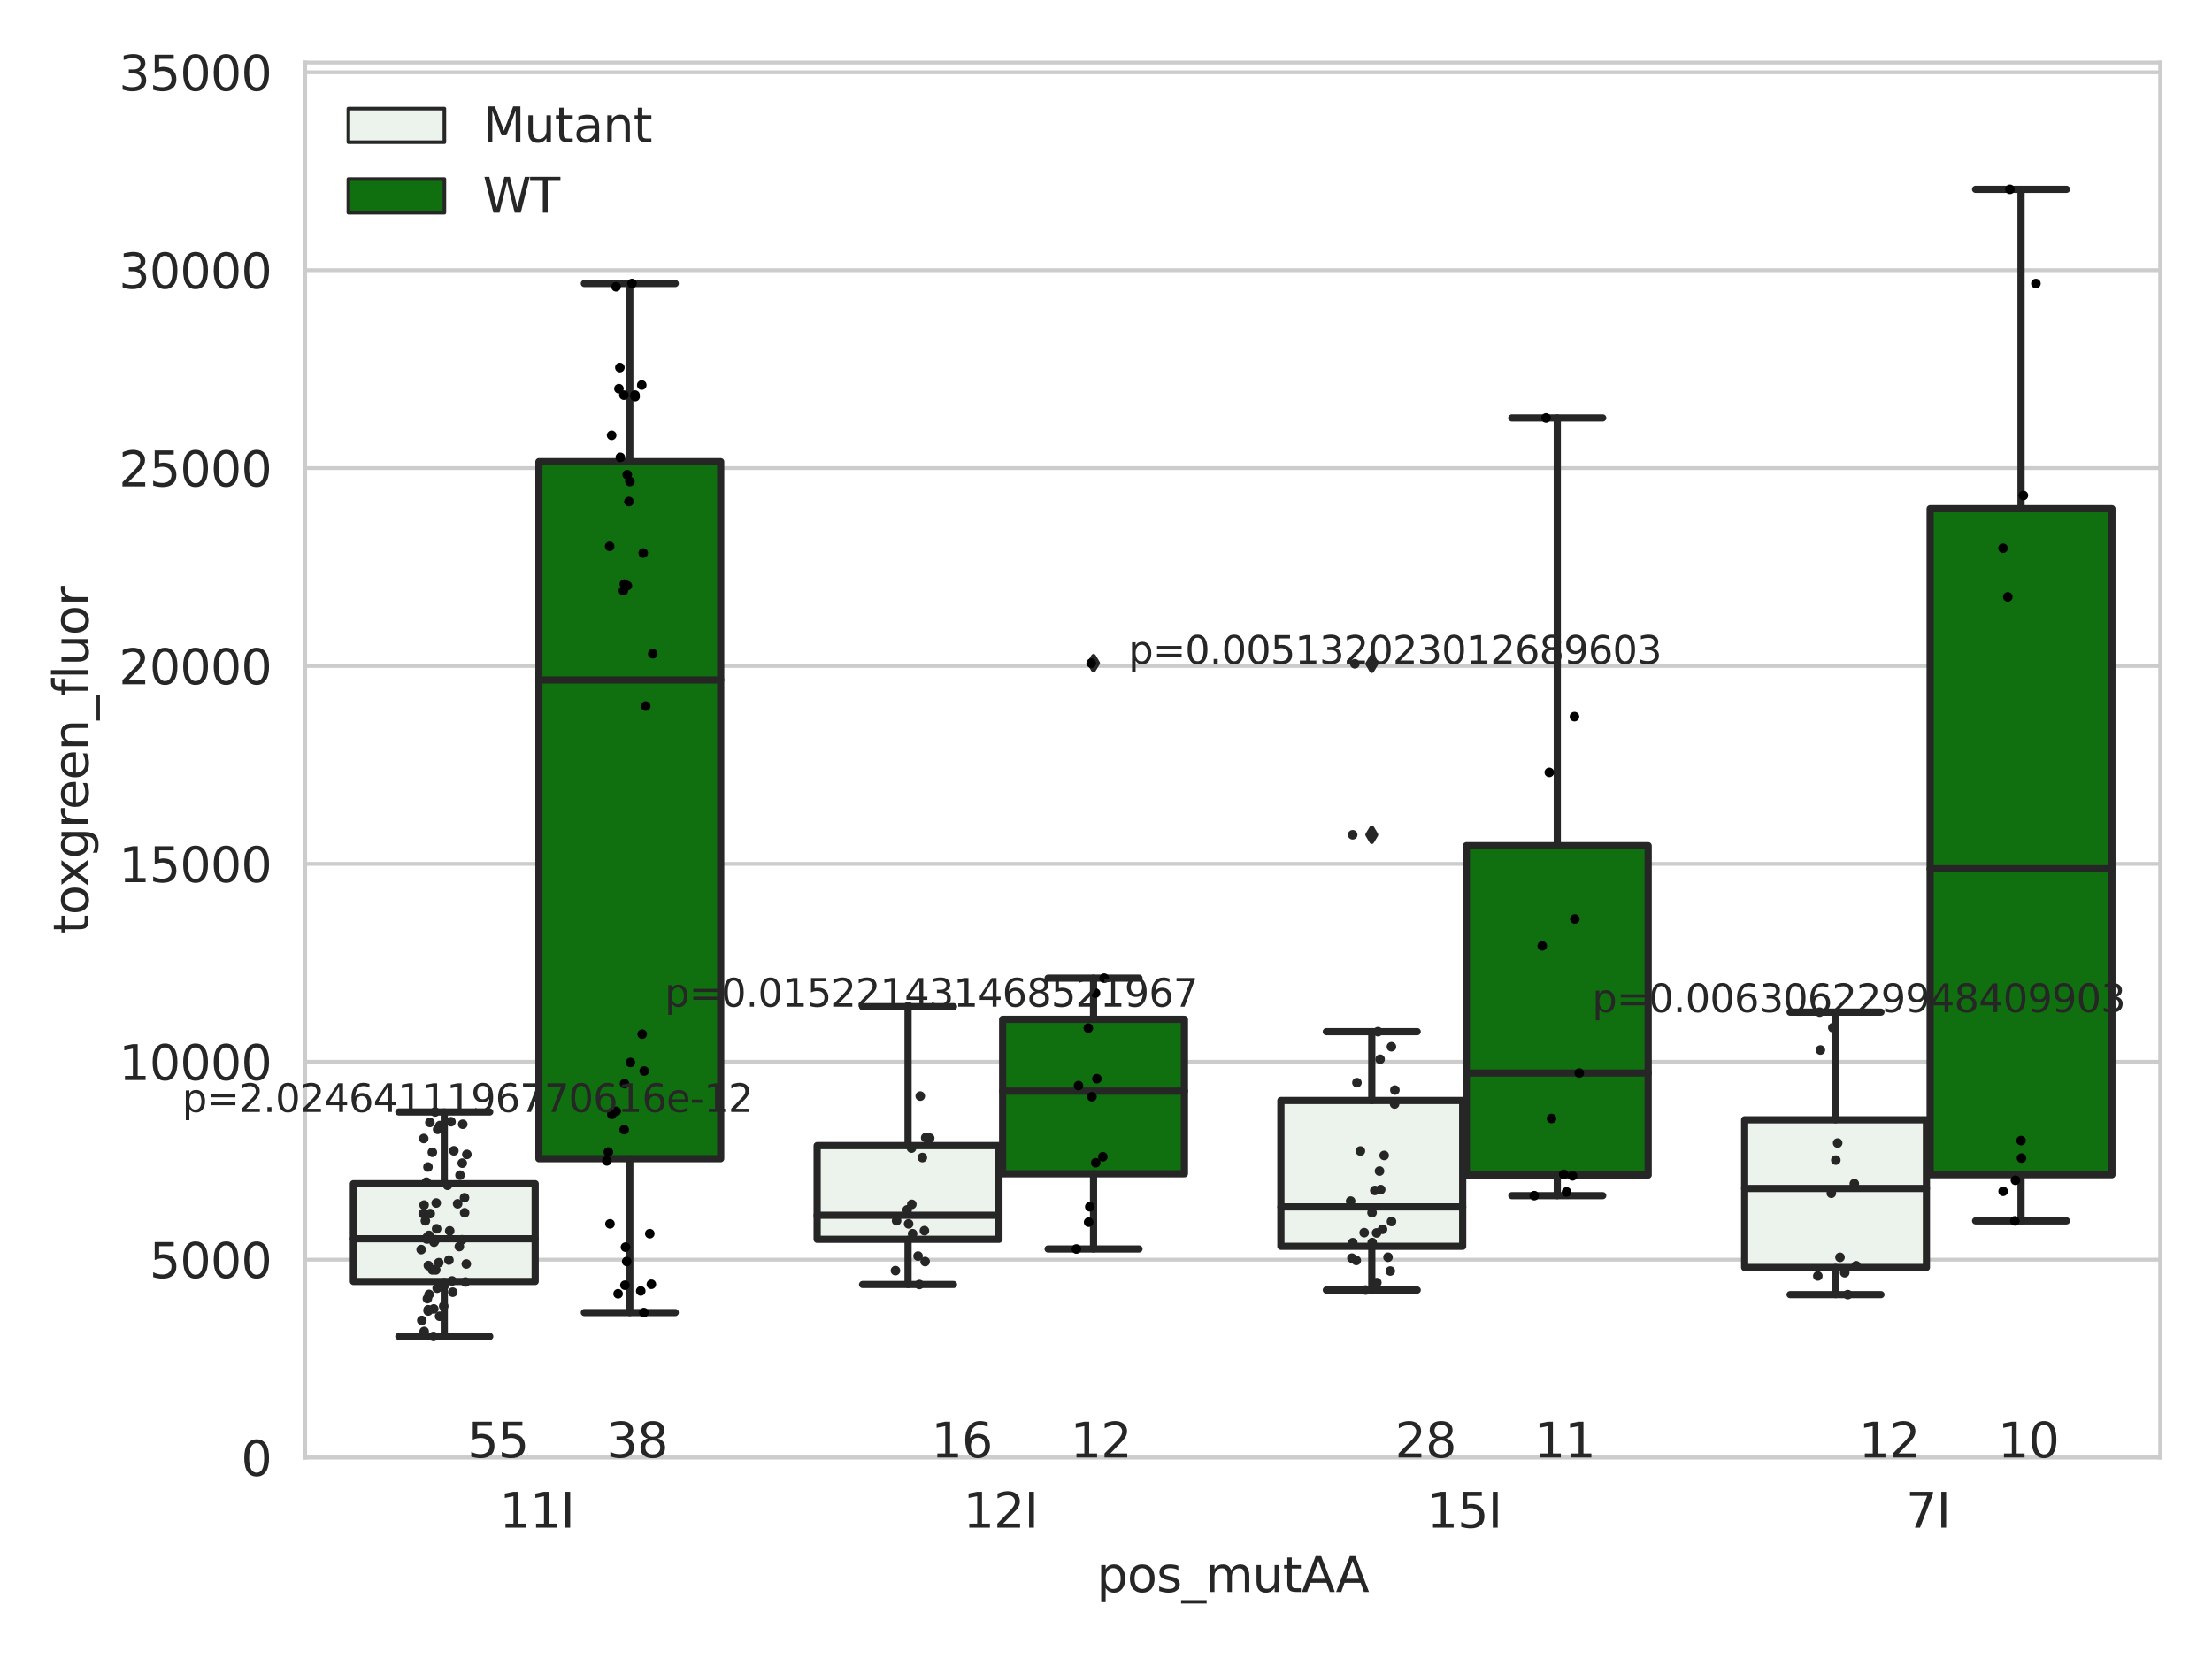 <?xml version="1.0" encoding="utf-8" standalone="no"?>
<!DOCTYPE svg PUBLIC "-//W3C//DTD SVG 1.1//EN"
  "http://www.w3.org/Graphics/SVG/1.1/DTD/svg11.dtd">
<svg xmlns:xlink="http://www.w3.org/1999/xlink" width="460.8pt" height="345.6pt" viewBox="0 0 460.8 345.6" xmlns="http://www.w3.org/2000/svg" version="1.1">
 <defs>
  <style type="text/css">*{stroke-linejoin: round; stroke-linecap: butt}</style>
 </defs>
 <g id="figure_1">
  <g id="patch_1">
   <path d="M 0 345.6 
L 460.8 345.6 
L 460.8 0 
L 0 0 
z
" style="fill: #ffffff"/>
  </g>
  <g id="axes_1">
   <g id="patch_2">
    <path d="M 63.571 303.64 
L 450 303.64 
L 450 13.022 
L 63.571 13.022 
z
" style="fill: #ffffff"/>
   </g>
   <g id="matplotlib.axis_1">
    <g id="xtick_1">
     <g id="text_1">
      <!-- 11I -->
      <g style="fill: #262626" transform="translate(104.037 318.238) scale(0.1 -0.1)">
       <defs>
        <path id="DejaVuSans-31" d="M 794 531 
L 1825 531 
L 1825 4091 
L 703 3866 
L 703 4441 
L 1819 4666 
L 2450 4666 
L 2450 531 
L 3481 531 
L 3481 0 
L 794 0 
L 794 531 
z
" transform="scale(0.016)"/>
        <path id="DejaVuSans-49" d="M 628 4666 
L 1259 4666 
L 1259 0 
L 628 0 
L 628 4666 
z
" transform="scale(0.016)"/>
       </defs>
       <use xlink:href="#DejaVuSans-31"/>
       <use xlink:href="#DejaVuSans-31" x="63.623"/>
       <use xlink:href="#DejaVuSans-49" x="127.246"/>
      </g>
     </g>
    </g>
    <g id="xtick_2">
     <g id="text_2">
      <!-- 12I -->
      <g style="fill: #262626" transform="translate(200.645 318.238) scale(0.1 -0.1)">
       <defs>
        <path id="DejaVuSans-32" d="M 1228 531 
L 3431 531 
L 3431 0 
L 469 0 
L 469 531 
Q 828 903 1448 1529 
Q 2069 2156 2228 2338 
Q 2531 2678 2651 2914 
Q 2772 3150 2772 3378 
Q 2772 3750 2511 3984 
Q 2250 4219 1831 4219 
Q 1534 4219 1204 4116 
Q 875 4013 500 3803 
L 500 4441 
Q 881 4594 1212 4672 
Q 1544 4750 1819 4750 
Q 2544 4750 2975 4387 
Q 3406 4025 3406 3419 
Q 3406 3131 3298 2873 
Q 3191 2616 2906 2266 
Q 2828 2175 2409 1742 
Q 1991 1309 1228 531 
z
" transform="scale(0.016)"/>
       </defs>
       <use xlink:href="#DejaVuSans-31"/>
       <use xlink:href="#DejaVuSans-32" x="63.623"/>
       <use xlink:href="#DejaVuSans-49" x="127.246"/>
      </g>
     </g>
    </g>
    <g id="xtick_3">
     <g id="text_3">
      <!-- 15I -->
      <g style="fill: #262626" transform="translate(297.252 318.238) scale(0.1 -0.1)">
       <defs>
        <path id="DejaVuSans-35" d="M 691 4666 
L 3169 4666 
L 3169 4134 
L 1269 4134 
L 1269 2991 
Q 1406 3038 1543 3061 
Q 1681 3084 1819 3084 
Q 2600 3084 3056 2656 
Q 3513 2228 3513 1497 
Q 3513 744 3044 326 
Q 2575 -91 1722 -91 
Q 1428 -91 1123 -41 
Q 819 9 494 109 
L 494 744 
Q 775 591 1075 516 
Q 1375 441 1709 441 
Q 2250 441 2565 725 
Q 2881 1009 2881 1497 
Q 2881 1984 2565 2268 
Q 2250 2553 1709 2553 
Q 1456 2553 1204 2497 
Q 953 2441 691 2322 
L 691 4666 
z
" transform="scale(0.016)"/>
       </defs>
       <use xlink:href="#DejaVuSans-31"/>
       <use xlink:href="#DejaVuSans-35" x="63.623"/>
       <use xlink:href="#DejaVuSans-49" x="127.246"/>
      </g>
     </g>
    </g>
    <g id="xtick_4">
     <g id="text_4">
      <!-- 7I -->
      <g style="fill: #262626" transform="translate(397.04 318.238) scale(0.1 -0.1)">
       <defs>
        <path id="DejaVuSans-37" d="M 525 4666 
L 3525 4666 
L 3525 4397 
L 1831 0 
L 1172 0 
L 2766 4134 
L 525 4134 
L 525 4666 
z
" transform="scale(0.016)"/>
       </defs>
       <use xlink:href="#DejaVuSans-37"/>
       <use xlink:href="#DejaVuSans-49" x="63.623"/>
      </g>
     </g>
    </g>
    <g id="text_5">
     <!-- pos_mutAA -->
     <g style="fill: #262626" transform="translate(228.47 331.638) scale(0.1 -0.1)">
      <defs>
       <path id="DejaVuSans-70" d="M 1159 525 
L 1159 -1331 
L 581 -1331 
L 581 3500 
L 1159 3500 
L 1159 2969 
Q 1341 3281 1617 3432 
Q 1894 3584 2278 3584 
Q 2916 3584 3314 3078 
Q 3713 2572 3713 1747 
Q 3713 922 3314 415 
Q 2916 -91 2278 -91 
Q 1894 -91 1617 61 
Q 1341 213 1159 525 
z
M 3116 1747 
Q 3116 2381 2855 2742 
Q 2594 3103 2138 3103 
Q 1681 3103 1420 2742 
Q 1159 2381 1159 1747 
Q 1159 1113 1420 752 
Q 1681 391 2138 391 
Q 2594 391 2855 752 
Q 3116 1113 3116 1747 
z
" transform="scale(0.016)"/>
       <path id="DejaVuSans-6f" d="M 1959 3097 
Q 1497 3097 1228 2736 
Q 959 2375 959 1747 
Q 959 1119 1226 758 
Q 1494 397 1959 397 
Q 2419 397 2687 759 
Q 2956 1122 2956 1747 
Q 2956 2369 2687 2733 
Q 2419 3097 1959 3097 
z
M 1959 3584 
Q 2709 3584 3137 3096 
Q 3566 2609 3566 1747 
Q 3566 888 3137 398 
Q 2709 -91 1959 -91 
Q 1206 -91 779 398 
Q 353 888 353 1747 
Q 353 2609 779 3096 
Q 1206 3584 1959 3584 
z
" transform="scale(0.016)"/>
       <path id="DejaVuSans-73" d="M 2834 3397 
L 2834 2853 
Q 2591 2978 2328 3040 
Q 2066 3103 1784 3103 
Q 1356 3103 1142 2972 
Q 928 2841 928 2578 
Q 928 2378 1081 2264 
Q 1234 2150 1697 2047 
L 1894 2003 
Q 2506 1872 2764 1633 
Q 3022 1394 3022 966 
Q 3022 478 2636 193 
Q 2250 -91 1575 -91 
Q 1294 -91 989 -36 
Q 684 19 347 128 
L 347 722 
Q 666 556 975 473 
Q 1284 391 1588 391 
Q 1994 391 2212 530 
Q 2431 669 2431 922 
Q 2431 1156 2273 1281 
Q 2116 1406 1581 1522 
L 1381 1569 
Q 847 1681 609 1914 
Q 372 2147 372 2553 
Q 372 3047 722 3315 
Q 1072 3584 1716 3584 
Q 2034 3584 2315 3537 
Q 2597 3491 2834 3397 
z
" transform="scale(0.016)"/>
       <path id="DejaVuSans-5f" d="M 3263 -1063 
L 3263 -1509 
L -63 -1509 
L -63 -1063 
L 3263 -1063 
z
" transform="scale(0.016)"/>
       <path id="DejaVuSans-6d" d="M 3328 2828 
Q 3544 3216 3844 3400 
Q 4144 3584 4550 3584 
Q 5097 3584 5394 3201 
Q 5691 2819 5691 2113 
L 5691 0 
L 5113 0 
L 5113 2094 
Q 5113 2597 4934 2840 
Q 4756 3084 4391 3084 
Q 3944 3084 3684 2787 
Q 3425 2491 3425 1978 
L 3425 0 
L 2847 0 
L 2847 2094 
Q 2847 2600 2669 2842 
Q 2491 3084 2119 3084 
Q 1678 3084 1418 2786 
Q 1159 2488 1159 1978 
L 1159 0 
L 581 0 
L 581 3500 
L 1159 3500 
L 1159 2956 
Q 1356 3278 1631 3431 
Q 1906 3584 2284 3584 
Q 2666 3584 2933 3390 
Q 3200 3197 3328 2828 
z
" transform="scale(0.016)"/>
       <path id="DejaVuSans-75" d="M 544 1381 
L 544 3500 
L 1119 3500 
L 1119 1403 
Q 1119 906 1312 657 
Q 1506 409 1894 409 
Q 2359 409 2629 706 
Q 2900 1003 2900 1516 
L 2900 3500 
L 3475 3500 
L 3475 0 
L 2900 0 
L 2900 538 
Q 2691 219 2414 64 
Q 2138 -91 1772 -91 
Q 1169 -91 856 284 
Q 544 659 544 1381 
z
M 1991 3584 
L 1991 3584 
z
" transform="scale(0.016)"/>
       <path id="DejaVuSans-74" d="M 1172 4494 
L 1172 3500 
L 2356 3500 
L 2356 3053 
L 1172 3053 
L 1172 1153 
Q 1172 725 1289 603 
Q 1406 481 1766 481 
L 2356 481 
L 2356 0 
L 1766 0 
Q 1100 0 847 248 
Q 594 497 594 1153 
L 594 3053 
L 172 3053 
L 172 3500 
L 594 3500 
L 594 4494 
L 1172 4494 
z
" transform="scale(0.016)"/>
       <path id="DejaVuSans-41" d="M 2188 4044 
L 1331 1722 
L 3047 1722 
L 2188 4044 
z
M 1831 4666 
L 2547 4666 
L 4325 0 
L 3669 0 
L 3244 1197 
L 1141 1197 
L 716 0 
L 50 0 
L 1831 4666 
z
" transform="scale(0.016)"/>
      </defs>
      <use xlink:href="#DejaVuSans-70"/>
      <use xlink:href="#DejaVuSans-6f" x="63.477"/>
      <use xlink:href="#DejaVuSans-73" x="124.658"/>
      <use xlink:href="#DejaVuSans-5f" x="176.758"/>
      <use xlink:href="#DejaVuSans-6d" x="226.758"/>
      <use xlink:href="#DejaVuSans-75" x="324.17"/>
      <use xlink:href="#DejaVuSans-74" x="387.549"/>
      <use xlink:href="#DejaVuSans-41" x="426.758"/>
      <use xlink:href="#DejaVuSans-41" x="497.916"/>
     </g>
    </g>
   </g>
   <g id="matplotlib.axis_2">
    <g id="ytick_1">
     <g id="line2d_1">
      <path d="M 63.571 303.64 
L 450 303.64 
" clip-path="url(#p9665207f48)" style="fill: none; stroke: #cccccc; stroke-width: 0.8; stroke-linecap: round"/>
     </g>
     <g id="text_6">
      <!-- 0 -->
      <g style="fill: #262626" transform="translate(50.209 307.439) scale(0.1 -0.1)">
       <defs>
        <path id="DejaVuSans-30" d="M 2034 4250 
Q 1547 4250 1301 3770 
Q 1056 3291 1056 2328 
Q 1056 1369 1301 889 
Q 1547 409 2034 409 
Q 2525 409 2770 889 
Q 3016 1369 3016 2328 
Q 3016 3291 2770 3770 
Q 2525 4250 2034 4250 
z
M 2034 4750 
Q 2819 4750 3233 4129 
Q 3647 3509 3647 2328 
Q 3647 1150 3233 529 
Q 2819 -91 2034 -91 
Q 1250 -91 836 529 
Q 422 1150 422 2328 
Q 422 3509 836 4129 
Q 1250 4750 2034 4750 
z
" transform="scale(0.016)"/>
       </defs>
       <use xlink:href="#DejaVuSans-30"/>
      </g>
     </g>
    </g>
    <g id="ytick_2">
     <g id="line2d_2">
      <path d="M 63.571 262.414 
L 450 262.414 
" clip-path="url(#p9665207f48)" style="fill: none; stroke: #cccccc; stroke-width: 0.8; stroke-linecap: round"/>
     </g>
     <g id="text_7">
      <!-- 5000 -->
      <g style="fill: #262626" transform="translate(31.121 266.214) scale(0.1 -0.1)">
       <use xlink:href="#DejaVuSans-35"/>
       <use xlink:href="#DejaVuSans-30" x="63.623"/>
       <use xlink:href="#DejaVuSans-30" x="127.246"/>
       <use xlink:href="#DejaVuSans-30" x="190.869"/>
      </g>
     </g>
    </g>
    <g id="ytick_3">
     <g id="line2d_3">
      <path d="M 63.571 221.189 
L 450 221.189 
" clip-path="url(#p9665207f48)" style="fill: none; stroke: #cccccc; stroke-width: 0.8; stroke-linecap: round"/>
     </g>
     <g id="text_8">
      <!-- 10000 -->
      <g style="fill: #262626" transform="translate(24.759 224.988) scale(0.1 -0.1)">
       <use xlink:href="#DejaVuSans-31"/>
       <use xlink:href="#DejaVuSans-30" x="63.623"/>
       <use xlink:href="#DejaVuSans-30" x="127.246"/>
       <use xlink:href="#DejaVuSans-30" x="190.869"/>
       <use xlink:href="#DejaVuSans-30" x="254.492"/>
      </g>
     </g>
    </g>
    <g id="ytick_4">
     <g id="line2d_4">
      <path d="M 63.571 179.963 
L 450 179.963 
" clip-path="url(#p9665207f48)" style="fill: none; stroke: #cccccc; stroke-width: 0.8; stroke-linecap: round"/>
     </g>
     <g id="text_9">
      <!-- 15000 -->
      <g style="fill: #262626" transform="translate(24.759 183.762) scale(0.1 -0.1)">
       <use xlink:href="#DejaVuSans-31"/>
       <use xlink:href="#DejaVuSans-35" x="63.623"/>
       <use xlink:href="#DejaVuSans-30" x="127.246"/>
       <use xlink:href="#DejaVuSans-30" x="190.869"/>
       <use xlink:href="#DejaVuSans-30" x="254.492"/>
      </g>
     </g>
    </g>
    <g id="ytick_5">
     <g id="line2d_5">
      <path d="M 63.571 138.738 
L 450 138.738 
" clip-path="url(#p9665207f48)" style="fill: none; stroke: #cccccc; stroke-width: 0.8; stroke-linecap: round"/>
     </g>
     <g id="text_10">
      <!-- 20000 -->
      <g style="fill: #262626" transform="translate(24.759 142.537) scale(0.1 -0.1)">
       <use xlink:href="#DejaVuSans-32"/>
       <use xlink:href="#DejaVuSans-30" x="63.623"/>
       <use xlink:href="#DejaVuSans-30" x="127.246"/>
       <use xlink:href="#DejaVuSans-30" x="190.869"/>
       <use xlink:href="#DejaVuSans-30" x="254.492"/>
      </g>
     </g>
    </g>
    <g id="ytick_6">
     <g id="line2d_6">
      <path d="M 63.571 97.512 
L 450 97.512 
" clip-path="url(#p9665207f48)" style="fill: none; stroke: #cccccc; stroke-width: 0.8; stroke-linecap: round"/>
     </g>
     <g id="text_11">
      <!-- 25000 -->
      <g style="fill: #262626" transform="translate(24.759 101.311) scale(0.1 -0.1)">
       <use xlink:href="#DejaVuSans-32"/>
       <use xlink:href="#DejaVuSans-35" x="63.623"/>
       <use xlink:href="#DejaVuSans-30" x="127.246"/>
       <use xlink:href="#DejaVuSans-30" x="190.869"/>
       <use xlink:href="#DejaVuSans-30" x="254.492"/>
      </g>
     </g>
    </g>
    <g id="ytick_7">
     <g id="line2d_7">
      <path d="M 63.571 56.286 
L 450 56.286 
" clip-path="url(#p9665207f48)" style="fill: none; stroke: #cccccc; stroke-width: 0.8; stroke-linecap: round"/>
     </g>
     <g id="text_12">
      <!-- 30000 -->
      <g style="fill: #262626" transform="translate(24.759 60.085) scale(0.1 -0.1)">
       <defs>
        <path id="DejaVuSans-33" d="M 2597 2516 
Q 3050 2419 3304 2112 
Q 3559 1806 3559 1356 
Q 3559 666 3084 287 
Q 2609 -91 1734 -91 
Q 1441 -91 1130 -33 
Q 819 25 488 141 
L 488 750 
Q 750 597 1062 519 
Q 1375 441 1716 441 
Q 2309 441 2620 675 
Q 2931 909 2931 1356 
Q 2931 1769 2642 2001 
Q 2353 2234 1838 2234 
L 1294 2234 
L 1294 2753 
L 1863 2753 
Q 2328 2753 2575 2939 
Q 2822 3125 2822 3475 
Q 2822 3834 2567 4026 
Q 2313 4219 1838 4219 
Q 1578 4219 1281 4162 
Q 984 4106 628 3988 
L 628 4550 
Q 988 4650 1302 4700 
Q 1616 4750 1894 4750 
Q 2613 4750 3031 4423 
Q 3450 4097 3450 3541 
Q 3450 3153 3228 2886 
Q 3006 2619 2597 2516 
z
" transform="scale(0.016)"/>
       </defs>
       <use xlink:href="#DejaVuSans-33"/>
       <use xlink:href="#DejaVuSans-30" x="63.623"/>
       <use xlink:href="#DejaVuSans-30" x="127.246"/>
       <use xlink:href="#DejaVuSans-30" x="190.869"/>
       <use xlink:href="#DejaVuSans-30" x="254.492"/>
      </g>
     </g>
    </g>
    <g id="ytick_8">
     <g id="line2d_8">
      <path d="M 63.571 15.061 
L 450 15.061 
" clip-path="url(#p9665207f48)" style="fill: none; stroke: #cccccc; stroke-width: 0.8; stroke-linecap: round"/>
     </g>
     <g id="text_13">
      <!-- 35000 -->
      <g style="fill: #262626" transform="translate(24.759 18.86) scale(0.1 -0.1)">
       <use xlink:href="#DejaVuSans-33"/>
       <use xlink:href="#DejaVuSans-35" x="63.623"/>
       <use xlink:href="#DejaVuSans-30" x="127.246"/>
       <use xlink:href="#DejaVuSans-30" x="190.869"/>
       <use xlink:href="#DejaVuSans-30" x="254.492"/>
      </g>
     </g>
    </g>
    <g id="text_14">
     <!-- toxgreen_fluor -->
     <g style="fill: #262626" transform="translate(18.401 194.526) rotate(-90) scale(0.1 -0.1)">
      <defs>
       <path id="DejaVuSans-78" d="M 3513 3500 
L 2247 1797 
L 3578 0 
L 2900 0 
L 1881 1375 
L 863 0 
L 184 0 
L 1544 1831 
L 300 3500 
L 978 3500 
L 1906 2253 
L 2834 3500 
L 3513 3500 
z
" transform="scale(0.016)"/>
       <path id="DejaVuSans-67" d="M 2906 1791 
Q 2906 2416 2648 2759 
Q 2391 3103 1925 3103 
Q 1463 3103 1205 2759 
Q 947 2416 947 1791 
Q 947 1169 1205 825 
Q 1463 481 1925 481 
Q 2391 481 2648 825 
Q 2906 1169 2906 1791 
z
M 3481 434 
Q 3481 -459 3084 -895 
Q 2688 -1331 1869 -1331 
Q 1566 -1331 1297 -1286 
Q 1028 -1241 775 -1147 
L 775 -588 
Q 1028 -725 1275 -790 
Q 1522 -856 1778 -856 
Q 2344 -856 2625 -561 
Q 2906 -266 2906 331 
L 2906 616 
Q 2728 306 2450 153 
Q 2172 0 1784 0 
Q 1141 0 747 490 
Q 353 981 353 1791 
Q 353 2603 747 3093 
Q 1141 3584 1784 3584 
Q 2172 3584 2450 3431 
Q 2728 3278 2906 2969 
L 2906 3500 
L 3481 3500 
L 3481 434 
z
" transform="scale(0.016)"/>
       <path id="DejaVuSans-72" d="M 2631 2963 
Q 2534 3019 2420 3045 
Q 2306 3072 2169 3072 
Q 1681 3072 1420 2755 
Q 1159 2438 1159 1844 
L 1159 0 
L 581 0 
L 581 3500 
L 1159 3500 
L 1159 2956 
Q 1341 3275 1631 3429 
Q 1922 3584 2338 3584 
Q 2397 3584 2469 3576 
Q 2541 3569 2628 3553 
L 2631 2963 
z
" transform="scale(0.016)"/>
       <path id="DejaVuSans-65" d="M 3597 1894 
L 3597 1613 
L 953 1613 
Q 991 1019 1311 708 
Q 1631 397 2203 397 
Q 2534 397 2845 478 
Q 3156 559 3463 722 
L 3463 178 
Q 3153 47 2828 -22 
Q 2503 -91 2169 -91 
Q 1331 -91 842 396 
Q 353 884 353 1716 
Q 353 2575 817 3079 
Q 1281 3584 2069 3584 
Q 2775 3584 3186 3129 
Q 3597 2675 3597 1894 
z
M 3022 2063 
Q 3016 2534 2758 2815 
Q 2500 3097 2075 3097 
Q 1594 3097 1305 2825 
Q 1016 2553 972 2059 
L 3022 2063 
z
" transform="scale(0.016)"/>
       <path id="DejaVuSans-6e" d="M 3513 2113 
L 3513 0 
L 2938 0 
L 2938 2094 
Q 2938 2591 2744 2837 
Q 2550 3084 2163 3084 
Q 1697 3084 1428 2787 
Q 1159 2491 1159 1978 
L 1159 0 
L 581 0 
L 581 3500 
L 1159 3500 
L 1159 2956 
Q 1366 3272 1645 3428 
Q 1925 3584 2291 3584 
Q 2894 3584 3203 3211 
Q 3513 2838 3513 2113 
z
" transform="scale(0.016)"/>
       <path id="DejaVuSans-66" d="M 2375 4863 
L 2375 4384 
L 1825 4384 
Q 1516 4384 1395 4259 
Q 1275 4134 1275 3809 
L 1275 3500 
L 2222 3500 
L 2222 3053 
L 1275 3053 
L 1275 0 
L 697 0 
L 697 3053 
L 147 3053 
L 147 3500 
L 697 3500 
L 697 3744 
Q 697 4328 969 4595 
Q 1241 4863 1831 4863 
L 2375 4863 
z
" transform="scale(0.016)"/>
       <path id="DejaVuSans-6c" d="M 603 4863 
L 1178 4863 
L 1178 0 
L 603 0 
L 603 4863 
z
" transform="scale(0.016)"/>
      </defs>
      <use xlink:href="#DejaVuSans-74"/>
      <use xlink:href="#DejaVuSans-6f" x="39.209"/>
      <use xlink:href="#DejaVuSans-78" x="97.266"/>
      <use xlink:href="#DejaVuSans-67" x="156.445"/>
      <use xlink:href="#DejaVuSans-72" x="219.922"/>
      <use xlink:href="#DejaVuSans-65" x="258.785"/>
      <use xlink:href="#DejaVuSans-65" x="320.309"/>
      <use xlink:href="#DejaVuSans-6e" x="381.832"/>
      <use xlink:href="#DejaVuSans-5f" x="445.211"/>
      <use xlink:href="#DejaVuSans-66" x="495.211"/>
      <use xlink:href="#DejaVuSans-6c" x="530.416"/>
      <use xlink:href="#DejaVuSans-75" x="558.199"/>
      <use xlink:href="#DejaVuSans-6f" x="621.578"/>
      <use xlink:href="#DejaVuSans-72" x="682.76"/>
     </g>
    </g>
   </g>
   <g id="patch_3">
    <path d="M 73.618 266.955 
L 111.488 266.955 
L 111.488 246.592 
L 73.618 246.592 
L 73.618 266.955 
z
" clip-path="url(#p9665207f48)" style="fill: #ecf2ec; stroke: #262626; stroke-width: 1.5; stroke-linejoin: miter"/>
   </g>
   <g id="patch_4">
    <path d="M 112.261 241.374 
L 150.131 241.374 
L 150.131 96.177 
L 112.261 96.177 
L 112.261 241.374 
z
" clip-path="url(#p9665207f48)" style="fill: #107010; stroke: #262626; stroke-width: 1.5; stroke-linejoin: miter"/>
   </g>
   <g id="patch_5">
    <path d="M 170.226 258.174 
L 208.096 258.174 
L 208.096 238.651 
L 170.226 238.651 
L 170.226 258.174 
z
" clip-path="url(#p9665207f48)" style="fill: #ecf2ec; stroke: #262626; stroke-width: 1.5; stroke-linejoin: miter"/>
   </g>
   <g id="patch_6">
    <path d="M 208.868 244.514 
L 246.738 244.514 
L 246.738 212.343 
L 208.868 212.343 
L 208.868 244.514 
z
" clip-path="url(#p9665207f48)" style="fill: #107010; stroke: #262626; stroke-width: 1.5; stroke-linejoin: miter"/>
   </g>
   <g id="patch_7">
    <path d="M 266.833 259.632 
L 304.703 259.632 
L 304.703 229.255 
L 266.833 229.255 
L 266.833 259.632 
z
" clip-path="url(#p9665207f48)" style="fill: #ecf2ec; stroke: #262626; stroke-width: 1.5; stroke-linejoin: miter"/>
   </g>
   <g id="patch_8">
    <path d="M 305.476 244.787 
L 343.346 244.787 
L 343.346 176.175 
L 305.476 176.175 
L 305.476 244.787 
z
" clip-path="url(#p9665207f48)" style="fill: #107010; stroke: #262626; stroke-width: 1.5; stroke-linejoin: miter"/>
   </g>
   <g id="patch_9">
    <path d="M 363.44 264.041 
L 401.31 264.041 
L 401.31 233.271 
L 363.44 233.271 
L 363.44 264.041 
z
" clip-path="url(#p9665207f48)" style="fill: #ecf2ec; stroke: #262626; stroke-width: 1.5; stroke-linejoin: miter"/>
   </g>
   <g id="patch_10">
    <path d="M 402.083 244.717 
L 439.953 244.717 
L 439.953 105.965 
L 402.083 105.965 
L 402.083 244.717 
z
" clip-path="url(#p9665207f48)" style="fill: #107010; stroke: #262626; stroke-width: 1.5; stroke-linejoin: miter"/>
   </g>
   <g id="patch_11">
    <path d="M 111.875 303.64 
L 111.875 303.64 
L 111.875 303.64 
L 111.875 303.64 
z
" clip-path="url(#p9665207f48)" style="fill: #ecf2ec; stroke: #262626; stroke-width: 0.75; stroke-linejoin: miter"/>
   </g>
   <g id="patch_12">
    <path d="M 111.875 303.64 
L 111.875 303.64 
L 111.875 303.64 
L 111.875 303.64 
z
" clip-path="url(#p9665207f48)" style="fill: #107010; stroke: #262626; stroke-width: 0.75; stroke-linejoin: miter"/>
   </g>
   <g id="PathCollection_1"/>
   <g id="PathCollection_2"/>
   <g id="line2d_9">
    <path d="M 92.553 266.955 
L 92.553 278.405 
" clip-path="url(#p9665207f48)" style="fill: none; stroke: #262626; stroke-width: 1.5; stroke-linecap: round"/>
   </g>
   <g id="line2d_10">
    <path d="M 92.553 246.592 
L 92.553 231.641 
" clip-path="url(#p9665207f48)" style="fill: none; stroke: #262626; stroke-width: 1.5; stroke-linecap: round"/>
   </g>
   <g id="line2d_11">
    <path d="M 83.086 278.405 
L 102.021 278.405 
" clip-path="url(#p9665207f48)" style="fill: none; stroke: #262626; stroke-width: 1.5; stroke-linecap: round"/>
   </g>
   <g id="line2d_12">
    <path d="M 83.086 231.641 
L 102.021 231.641 
" clip-path="url(#p9665207f48)" style="fill: none; stroke: #262626; stroke-width: 1.5; stroke-linecap: round"/>
   </g>
   <g id="line2d_13"/>
   <g id="line2d_14">
    <path d="M 131.196 241.374 
L 131.196 273.432 
" clip-path="url(#p9665207f48)" style="fill: none; stroke: #262626; stroke-width: 1.5; stroke-linecap: round"/>
   </g>
   <g id="line2d_15">
    <path d="M 131.196 96.177 
L 131.196 59.06 
" clip-path="url(#p9665207f48)" style="fill: none; stroke: #262626; stroke-width: 1.5; stroke-linecap: round"/>
   </g>
   <g id="line2d_16">
    <path d="M 121.729 273.432 
L 140.664 273.432 
" clip-path="url(#p9665207f48)" style="fill: none; stroke: #262626; stroke-width: 1.5; stroke-linecap: round"/>
   </g>
   <g id="line2d_17">
    <path d="M 121.729 59.06 
L 140.664 59.06 
" clip-path="url(#p9665207f48)" style="fill: none; stroke: #262626; stroke-width: 1.5; stroke-linecap: round"/>
   </g>
   <g id="line2d_18"/>
   <g id="line2d_19">
    <path d="M 189.161 258.174 
L 189.161 267.588 
" clip-path="url(#p9665207f48)" style="fill: none; stroke: #262626; stroke-width: 1.5; stroke-linecap: round"/>
   </g>
   <g id="line2d_20">
    <path d="M 189.161 238.651 
L 189.161 209.702 
" clip-path="url(#p9665207f48)" style="fill: none; stroke: #262626; stroke-width: 1.5; stroke-linecap: round"/>
   </g>
   <g id="line2d_21">
    <path d="M 179.693 267.588 
L 198.628 267.588 
" clip-path="url(#p9665207f48)" style="fill: none; stroke: #262626; stroke-width: 1.5; stroke-linecap: round"/>
   </g>
   <g id="line2d_22">
    <path d="M 179.693 209.702 
L 198.628 209.702 
" clip-path="url(#p9665207f48)" style="fill: none; stroke: #262626; stroke-width: 1.5; stroke-linecap: round"/>
   </g>
   <g id="line2d_23"/>
   <g id="line2d_24">
    <path d="M 227.803 244.514 
L 227.803 260.186 
" clip-path="url(#p9665207f48)" style="fill: none; stroke: #262626; stroke-width: 1.5; stroke-linecap: round"/>
   </g>
   <g id="line2d_25">
    <path d="M 227.803 212.343 
L 227.803 203.765 
" clip-path="url(#p9665207f48)" style="fill: none; stroke: #262626; stroke-width: 1.5; stroke-linecap: round"/>
   </g>
   <g id="line2d_26">
    <path d="M 218.336 260.186 
L 237.271 260.186 
" clip-path="url(#p9665207f48)" style="fill: none; stroke: #262626; stroke-width: 1.5; stroke-linecap: round"/>
   </g>
   <g id="line2d_27">
    <path d="M 218.336 203.765 
L 237.271 203.765 
" clip-path="url(#p9665207f48)" style="fill: none; stroke: #262626; stroke-width: 1.5; stroke-linecap: round"/>
   </g>
   <g id="line2d_28">
    <defs>
     <path id="m0c8982171d" d="M -0 1.414 
L 0.849 0 
L 0 -1.414 
L -0.849 -0 
z
" style="stroke: #262626; stroke-linejoin: miter"/>
    </defs>
    <g clip-path="url(#p9665207f48)">
     <use xlink:href="#m0c8982171d" x="227.803" y="138.147" style="fill: #262626; stroke: #262626; stroke-linejoin: miter"/>
    </g>
   </g>
   <g id="line2d_29">
    <path d="M 285.768 259.632 
L 285.768 268.743 
" clip-path="url(#p9665207f48)" style="fill: none; stroke: #262626; stroke-width: 1.5; stroke-linecap: round"/>
   </g>
   <g id="line2d_30">
    <path d="M 285.768 229.255 
L 285.768 214.913 
" clip-path="url(#p9665207f48)" style="fill: none; stroke: #262626; stroke-width: 1.5; stroke-linecap: round"/>
   </g>
   <g id="line2d_31">
    <path d="M 276.3 268.743 
L 295.235 268.743 
" clip-path="url(#p9665207f48)" style="fill: none; stroke: #262626; stroke-width: 1.5; stroke-linecap: round"/>
   </g>
   <g id="line2d_32">
    <path d="M 276.3 214.913 
L 295.235 214.913 
" clip-path="url(#p9665207f48)" style="fill: none; stroke: #262626; stroke-width: 1.5; stroke-linecap: round"/>
   </g>
   <g id="line2d_33">
    <g clip-path="url(#p9665207f48)">
     <use xlink:href="#m0c8982171d" x="285.768" y="173.897" style="fill: #262626; stroke: #262626; stroke-linejoin: miter"/>
     <use xlink:href="#m0c8982171d" x="285.768" y="138.283" style="fill: #262626; stroke: #262626; stroke-linejoin: miter"/>
    </g>
   </g>
   <g id="line2d_34">
    <path d="M 324.411 244.787 
L 324.411 249.075 
" clip-path="url(#p9665207f48)" style="fill: none; stroke: #262626; stroke-width: 1.5; stroke-linecap: round"/>
   </g>
   <g id="line2d_35">
    <path d="M 324.411 176.175 
L 324.411 87.059 
" clip-path="url(#p9665207f48)" style="fill: none; stroke: #262626; stroke-width: 1.5; stroke-linecap: round"/>
   </g>
   <g id="line2d_36">
    <path d="M 314.943 249.075 
L 333.878 249.075 
" clip-path="url(#p9665207f48)" style="fill: none; stroke: #262626; stroke-width: 1.5; stroke-linecap: round"/>
   </g>
   <g id="line2d_37">
    <path d="M 314.943 87.059 
L 333.878 87.059 
" clip-path="url(#p9665207f48)" style="fill: none; stroke: #262626; stroke-width: 1.5; stroke-linecap: round"/>
   </g>
   <g id="line2d_38"/>
   <g id="line2d_39">
    <path d="M 382.375 264.041 
L 382.375 269.697 
" clip-path="url(#p9665207f48)" style="fill: none; stroke: #262626; stroke-width: 1.5; stroke-linecap: round"/>
   </g>
   <g id="line2d_40">
    <path d="M 382.375 233.271 
L 382.375 210.844 
" clip-path="url(#p9665207f48)" style="fill: none; stroke: #262626; stroke-width: 1.5; stroke-linecap: round"/>
   </g>
   <g id="line2d_41">
    <path d="M 372.907 269.697 
L 391.842 269.697 
" clip-path="url(#p9665207f48)" style="fill: none; stroke: #262626; stroke-width: 1.5; stroke-linecap: round"/>
   </g>
   <g id="line2d_42">
    <path d="M 372.907 210.844 
L 391.842 210.844 
" clip-path="url(#p9665207f48)" style="fill: none; stroke: #262626; stroke-width: 1.5; stroke-linecap: round"/>
   </g>
   <g id="line2d_43"/>
   <g id="line2d_44">
    <path d="M 421.018 244.717 
L 421.018 254.332 
" clip-path="url(#p9665207f48)" style="fill: none; stroke: #262626; stroke-width: 1.5; stroke-linecap: round"/>
   </g>
   <g id="line2d_45">
    <path d="M 421.018 105.965 
L 421.018 39.442 
" clip-path="url(#p9665207f48)" style="fill: none; stroke: #262626; stroke-width: 1.5; stroke-linecap: round"/>
   </g>
   <g id="line2d_46">
    <path d="M 411.55 254.332 
L 430.485 254.332 
" clip-path="url(#p9665207f48)" style="fill: none; stroke: #262626; stroke-width: 1.5; stroke-linecap: round"/>
   </g>
   <g id="line2d_47">
    <path d="M 411.55 39.442 
L 430.485 39.442 
" clip-path="url(#p9665207f48)" style="fill: none; stroke: #262626; stroke-width: 1.5; stroke-linecap: round"/>
   </g>
   <g id="line2d_48"/>
   <g id="line2d_49">
    <path d="M 73.618 258.064 
L 111.488 258.064 
" clip-path="url(#p9665207f48)" style="fill: none; stroke: #262626; stroke-width: 1.5; stroke-linecap: round"/>
   </g>
   <g id="line2d_50">
    <path d="M 112.261 141.64 
L 150.131 141.64 
" clip-path="url(#p9665207f48)" style="fill: none; stroke: #262626; stroke-width: 1.5; stroke-linecap: round"/>
   </g>
   <g id="line2d_51">
    <path d="M 170.226 253.171 
L 208.096 253.171 
" clip-path="url(#p9665207f48)" style="fill: none; stroke: #262626; stroke-width: 1.5; stroke-linecap: round"/>
   </g>
   <g id="line2d_52">
    <path d="M 208.868 227.309 
L 246.738 227.309 
" clip-path="url(#p9665207f48)" style="fill: none; stroke: #262626; stroke-width: 1.5; stroke-linecap: round"/>
   </g>
   <g id="line2d_53">
    <path d="M 266.833 251.424 
L 304.703 251.424 
" clip-path="url(#p9665207f48)" style="fill: none; stroke: #262626; stroke-width: 1.5; stroke-linecap: round"/>
   </g>
   <g id="line2d_54">
    <path d="M 305.476 223.532 
L 343.346 223.532 
" clip-path="url(#p9665207f48)" style="fill: none; stroke: #262626; stroke-width: 1.5; stroke-linecap: round"/>
   </g>
   <g id="line2d_55">
    <path d="M 363.44 247.579 
L 401.31 247.579 
" clip-path="url(#p9665207f48)" style="fill: none; stroke: #262626; stroke-width: 1.5; stroke-linecap: round"/>
   </g>
   <g id="line2d_56">
    <path d="M 402.083 180.977 
L 439.953 180.977 
" clip-path="url(#p9665207f48)" style="fill: none; stroke: #262626; stroke-width: 1.5; stroke-linecap: round"/>
   </g>
   <g id="patch_13">
    <path d="M 63.571 303.64 
L 63.571 13.022 
" style="fill: none; stroke: #cccccc; stroke-width: 0.8; stroke-linejoin: miter; stroke-linecap: square"/>
   </g>
   <g id="patch_14">
    <path d="M 450 303.64 
L 450 13.022 
" style="fill: none; stroke: #cccccc; stroke-width: 0.8; stroke-linejoin: miter; stroke-linecap: square"/>
   </g>
   <g id="patch_15">
    <path d="M 63.571 303.64 
L 450 303.64 
" style="fill: none; stroke: #cccccc; stroke-width: 0.8; stroke-linejoin: miter; stroke-linecap: square"/>
   </g>
   <g id="patch_16">
    <path d="M 63.571 13.022 
L 450 13.022 
" style="fill: none; stroke: #cccccc; stroke-width: 0.8; stroke-linejoin: miter; stroke-linecap: square"/>
   </g>
   <g id="PathCollection_3">
    <defs>
     <path id="C0_0_d33f5cb791" d="M 0 1 
C 0.265 1 0.52 0.895 0.707 0.707 
C 0.895 0.52 1 0.265 1 -0 
C 1 -0.265 0.895 -0.52 0.707 -0.707 
C 0.52 -0.895 0.265 -1 0 -1 
C -0.265 -1 -0.52 -0.895 -0.707 -0.707 
C -0.895 -0.52 -1 -0.265 -1 0 
C -1 0.265 -0.895 0.52 -0.707 0.707 
C -0.52 0.895 -0.265 1 0 1 
z
"/>
    </defs>
    <g clip-path="url(#p9665207f48)">
     <use xlink:href="#C0_0_d33f5cb791" x="91.634" y="234.471" style="fill: #262626"/>
    </g>
    <g clip-path="url(#p9665207f48)">
     <use xlink:href="#C0_0_d33f5cb791" x="96.959" y="267.067" style="fill: #262626"/>
    </g>
    <g clip-path="url(#p9665207f48)">
     <use xlink:href="#C0_0_d33f5cb791" x="88.852" y="258.093" style="fill: #262626"/>
    </g>
    <g clip-path="url(#p9665207f48)">
     <use xlink:href="#C0_0_d33f5cb791" x="93.951" y="233.675" style="fill: #262626"/>
    </g>
    <g clip-path="url(#p9665207f48)">
     <use xlink:href="#C0_0_d33f5cb791" x="92.432" y="272.092" style="fill: #262626"/>
    </g>
    <g clip-path="url(#p9665207f48)">
     <use xlink:href="#C0_0_d33f5cb791" x="94.313" y="269.191" style="fill: #262626"/>
    </g>
    <g clip-path="url(#p9665207f48)">
     <use xlink:href="#C0_0_d33f5cb791" x="89.398" y="269.65" style="fill: #262626"/>
    </g>
    <g clip-path="url(#p9665207f48)">
     <use xlink:href="#C0_0_d33f5cb791" x="90.955" y="255.979" style="fill: #262626"/>
    </g>
    <g clip-path="url(#p9665207f48)">
     <use xlink:href="#C0_0_d33f5cb791" x="95.685" y="259.682" style="fill: #262626"/>
    </g>
    <g clip-path="url(#p9665207f48)">
     <use xlink:href="#C0_0_d33f5cb791" x="89.164" y="258.064" style="fill: #262626"/>
    </g>
    <g clip-path="url(#p9665207f48)">
     <use xlink:href="#C0_0_d33f5cb791" x="90.871" y="250.614" style="fill: #262626"/>
    </g>
    <g clip-path="url(#p9665207f48)">
     <use xlink:href="#C0_0_d33f5cb791" x="96.393" y="234.199" style="fill: #262626"/>
    </g>
    <g clip-path="url(#p9665207f48)">
     <use xlink:href="#C0_0_d33f5cb791" x="88.343" y="251.039" style="fill: #262626"/>
    </g>
    <g clip-path="url(#p9665207f48)">
     <use xlink:href="#C0_0_d33f5cb791" x="91.41" y="263.044" style="fill: #262626"/>
    </g>
    <g clip-path="url(#p9665207f48)">
     <use xlink:href="#C0_0_d33f5cb791" x="89.552" y="233.83" style="fill: #262626"/>
    </g>
    <g clip-path="url(#p9665207f48)">
     <use xlink:href="#C0_0_d33f5cb791" x="95.332" y="250.775" style="fill: #262626"/>
    </g>
    <g clip-path="url(#p9665207f48)">
     <use xlink:href="#C0_0_d33f5cb791" x="91.571" y="274.203" style="fill: #262626"/>
    </g>
    <g clip-path="url(#p9665207f48)">
     <use xlink:href="#C0_0_d33f5cb791" x="93.684" y="256.415" style="fill: #262626"/>
    </g>
    <g clip-path="url(#p9665207f48)">
     <use xlink:href="#C0_0_d33f5cb791" x="90.701" y="258.271" style="fill: #262626"/>
    </g>
    <g clip-path="url(#p9665207f48)">
     <use xlink:href="#C0_0_d33f5cb791" x="90.36" y="272.676" style="fill: #262626"/>
    </g>
    <g clip-path="url(#p9665207f48)">
     <use xlink:href="#C0_0_d33f5cb791" x="96.792" y="252.643" style="fill: #262626"/>
    </g>
    <g clip-path="url(#p9665207f48)">
     <use xlink:href="#C0_0_d33f5cb791" x="87.735" y="260.31" style="fill: #262626"/>
    </g>
    <g clip-path="url(#p9665207f48)">
     <use xlink:href="#C0_0_d33f5cb791" x="92.516" y="267.845" style="fill: #262626"/>
    </g>
    <g clip-path="url(#p9665207f48)">
     <use xlink:href="#C0_0_d33f5cb791" x="90.778" y="264.546" style="fill: #262626"/>
    </g>
    <g clip-path="url(#p9665207f48)">
     <use xlink:href="#C0_0_d33f5cb791" x="88.359" y="277.363" style="fill: #262626"/>
    </g>
    <g clip-path="url(#p9665207f48)">
     <use xlink:href="#C0_0_d33f5cb791" x="93.517" y="262.502" style="fill: #262626"/>
    </g>
    <g clip-path="url(#p9665207f48)">
     <use xlink:href="#C0_0_d33f5cb791" x="88.928" y="257.817" style="fill: #262626"/>
    </g>
    <g clip-path="url(#p9665207f48)">
     <use xlink:href="#C0_0_d33f5cb791" x="88.266" y="237.175" style="fill: #262626"/>
    </g>
    <g clip-path="url(#p9665207f48)">
     <use xlink:href="#C0_0_d33f5cb791" x="89.199" y="272.851" style="fill: #262626"/>
    </g>
    <g clip-path="url(#p9665207f48)">
     <use xlink:href="#C0_0_d33f5cb791" x="96.249" y="258.269" style="fill: #262626"/>
    </g>
    <g clip-path="url(#p9665207f48)">
     <use xlink:href="#C0_0_d33f5cb791" x="89.623" y="252.816" style="fill: #262626"/>
    </g>
    <g clip-path="url(#p9665207f48)">
     <use xlink:href="#C0_0_d33f5cb791" x="97.251" y="240.487" style="fill: #262626"/>
    </g>
    <g clip-path="url(#p9665207f48)">
     <use xlink:href="#C0_0_d33f5cb791" x="94.166" y="266.843" style="fill: #262626"/>
    </g>
    <g clip-path="url(#p9665207f48)">
     <use xlink:href="#C0_0_d33f5cb791" x="97.138" y="263.309" style="fill: #262626"/>
    </g>
    <g clip-path="url(#p9665207f48)">
     <use xlink:href="#C0_0_d33f5cb791" x="96.763" y="249.515" style="fill: #262626"/>
    </g>
    <g clip-path="url(#p9665207f48)">
     <use xlink:href="#C0_0_d33f5cb791" x="89.15" y="243.108" style="fill: #262626"/>
    </g>
    <g clip-path="url(#p9665207f48)">
     <use xlink:href="#C0_0_d33f5cb791" x="93.231" y="246.918" style="fill: #262626"/>
    </g>
    <g clip-path="url(#p9665207f48)">
     <use xlink:href="#C0_0_d33f5cb791" x="88.825" y="246.266" style="fill: #262626"/>
    </g>
    <g clip-path="url(#p9665207f48)">
     <use xlink:href="#C0_0_d33f5cb791" x="87.868" y="275.068" style="fill: #262626"/>
    </g>
    <g clip-path="url(#p9665207f48)">
     <use xlink:href="#C0_0_d33f5cb791" x="91.069" y="268.354" style="fill: #262626"/>
    </g>
    <g clip-path="url(#p9665207f48)">
     <use xlink:href="#C0_0_d33f5cb791" x="88.163" y="252.833" style="fill: #262626"/>
    </g>
    <g clip-path="url(#p9665207f48)">
     <use xlink:href="#C0_0_d33f5cb791" x="89.359" y="257.354" style="fill: #262626"/>
    </g>
    <g clip-path="url(#p9665207f48)">
     <use xlink:href="#C0_0_d33f5cb791" x="94.545" y="239.735" style="fill: #262626"/>
    </g>
    <g clip-path="url(#p9665207f48)">
     <use xlink:href="#C0_0_d33f5cb791" x="90.637" y="231.641" style="fill: #262626"/>
    </g>
    <g clip-path="url(#p9665207f48)">
     <use xlink:href="#C0_0_d33f5cb791" x="89.032" y="270.541" style="fill: #262626"/>
    </g>
    <g clip-path="url(#p9665207f48)">
     <use xlink:href="#C0_0_d33f5cb791" x="89.196" y="273.098" style="fill: #262626"/>
    </g>
    <g clip-path="url(#p9665207f48)">
     <use xlink:href="#C0_0_d33f5cb791" x="88.612" y="254.319" style="fill: #262626"/>
    </g>
    <g clip-path="url(#p9665207f48)">
     <use xlink:href="#C0_0_d33f5cb791" x="90.301" y="278.405" style="fill: #262626"/>
    </g>
    <g clip-path="url(#p9665207f48)">
     <use xlink:href="#C0_0_d33f5cb791" x="90.063" y="240.044" style="fill: #262626"/>
    </g>
    <g clip-path="url(#p9665207f48)">
     <use xlink:href="#C0_0_d33f5cb791" x="96.297" y="242.309" style="fill: #262626"/>
    </g>
    <g clip-path="url(#p9665207f48)">
     <use xlink:href="#C0_0_d33f5cb791" x="90.41" y="258.771" style="fill: #262626"/>
    </g>
    <g clip-path="url(#p9665207f48)">
     <use xlink:href="#C0_0_d33f5cb791" x="89.237" y="263.641" style="fill: #262626"/>
    </g>
    <g clip-path="url(#p9665207f48)">
     <use xlink:href="#C0_0_d33f5cb791" x="91.166" y="235.264" style="fill: #262626"/>
    </g>
    <g clip-path="url(#p9665207f48)">
     <use xlink:href="#C0_0_d33f5cb791" x="95.828" y="244.81" style="fill: #262626"/>
    </g>
    <g clip-path="url(#p9665207f48)">
     <use xlink:href="#C0_0_d33f5cb791" x="90.084" y="264.541" style="fill: #262626"/>
    </g>
   </g>
   <g id="PathCollection_4">
    <defs>
     <path id="C1_0_4f1c98a3f1" d="M 0 1 
C 0.265 1 0.52 0.895 0.707 0.707 
C 0.895 0.52 1 0.265 1 -0 
C 1 -0.265 0.895 -0.52 0.707 -0.707 
C 0.52 -0.895 0.265 -1 0 -1 
C -0.265 -1 -0.52 -0.895 -0.707 -0.707 
C -0.895 -0.52 -1 -0.265 -1 0 
C -1 0.265 -0.895 0.52 -0.707 0.707 
C -0.52 0.895 -0.265 1 0 1 
z
"/>
    </defs>
    <g clip-path="url(#p9665207f48)">
     <use xlink:href="#C1_0_4f1c98a3f1" x="128.759" y="269.518"/>
    </g>
    <g clip-path="url(#p9665207f48)">
     <use xlink:href="#C1_0_4f1c98a3f1" x="126.42" y="241.838"/>
    </g>
    <g clip-path="url(#p9665207f48)">
     <use xlink:href="#C1_0_4f1c98a3f1" x="134.126" y="273.432"/>
    </g>
    <g clip-path="url(#p9665207f48)">
     <use xlink:href="#C1_0_4f1c98a3f1" x="134.193" y="223.116"/>
    </g>
    <g clip-path="url(#p9665207f48)">
     <use xlink:href="#C1_0_4f1c98a3f1" x="130.181" y="267.733"/>
    </g>
    <g clip-path="url(#p9665207f48)">
     <use xlink:href="#C1_0_4f1c98a3f1" x="133.478" y="268.934"/>
    </g>
    <g clip-path="url(#p9665207f48)">
     <use xlink:href="#C1_0_4f1c98a3f1" x="135.983" y="136.194"/>
    </g>
    <g clip-path="url(#p9665207f48)">
     <use xlink:href="#C1_0_4f1c98a3f1" x="127.002" y="113.822"/>
    </g>
    <g clip-path="url(#p9665207f48)">
     <use xlink:href="#C1_0_4f1c98a3f1" x="130.028" y="235.334"/>
    </g>
    <g clip-path="url(#p9665207f48)">
     <use xlink:href="#C1_0_4f1c98a3f1" x="131.325" y="221.327"/>
    </g>
    <g clip-path="url(#p9665207f48)">
     <use xlink:href="#C1_0_4f1c98a3f1" x="135.688" y="267.537"/>
    </g>
    <g clip-path="url(#p9665207f48)">
     <use xlink:href="#C1_0_4f1c98a3f1" x="130.095" y="225.752"/>
    </g>
    <g clip-path="url(#p9665207f48)">
     <use xlink:href="#C1_0_4f1c98a3f1" x="127.066" y="254.96"/>
    </g>
    <g clip-path="url(#p9665207f48)">
     <use xlink:href="#C1_0_4f1c98a3f1" x="133.777" y="215.427"/>
    </g>
    <g clip-path="url(#p9665207f48)">
     <use xlink:href="#C1_0_4f1c98a3f1" x="132.283" y="82.297"/>
    </g>
    <g clip-path="url(#p9665207f48)">
     <use xlink:href="#C1_0_4f1c98a3f1" x="126.728" y="239.983"/>
    </g>
    <g clip-path="url(#p9665207f48)">
     <use xlink:href="#C1_0_4f1c98a3f1" x="129.13" y="76.568"/>
    </g>
    <g clip-path="url(#p9665207f48)">
     <use xlink:href="#C1_0_4f1c98a3f1" x="130.551" y="262.792"/>
    </g>
    <g clip-path="url(#p9665207f48)">
     <use xlink:href="#C1_0_4f1c98a3f1" x="128.359" y="231.499"/>
    </g>
    <g clip-path="url(#p9665207f48)">
     <use xlink:href="#C1_0_4f1c98a3f1" x="128.935" y="80.967"/>
    </g>
    <g clip-path="url(#p9665207f48)">
     <use xlink:href="#C1_0_4f1c98a3f1" x="127.411" y="90.681"/>
    </g>
    <g clip-path="url(#p9665207f48)">
     <use xlink:href="#C1_0_4f1c98a3f1" x="131.222" y="100.302"/>
    </g>
    <g clip-path="url(#p9665207f48)">
     <use xlink:href="#C1_0_4f1c98a3f1" x="129.858" y="123.047"/>
    </g>
    <g clip-path="url(#p9665207f48)">
     <use xlink:href="#C1_0_4f1c98a3f1" x="131.022" y="104.477"/>
    </g>
    <g clip-path="url(#p9665207f48)">
     <use xlink:href="#C1_0_4f1c98a3f1" x="133.689" y="80.209"/>
    </g>
    <g clip-path="url(#p9665207f48)">
     <use xlink:href="#C1_0_4f1c98a3f1" x="129.229" y="95.275"/>
    </g>
    <g clip-path="url(#p9665207f48)">
     <use xlink:href="#C1_0_4f1c98a3f1" x="130.054" y="121.671"/>
    </g>
    <g clip-path="url(#p9665207f48)">
     <use xlink:href="#C1_0_4f1c98a3f1" x="130.69" y="122.008"/>
    </g>
    <g clip-path="url(#p9665207f48)">
     <use xlink:href="#C1_0_4f1c98a3f1" x="135.362" y="256.999"/>
    </g>
    <g clip-path="url(#p9665207f48)">
     <use xlink:href="#C1_0_4f1c98a3f1" x="131.647" y="59.06"/>
    </g>
    <g clip-path="url(#p9665207f48)">
     <use xlink:href="#C1_0_4f1c98a3f1" x="133.994" y="115.22"/>
    </g>
    <g clip-path="url(#p9665207f48)">
     <use xlink:href="#C1_0_4f1c98a3f1" x="130.297" y="259.802"/>
    </g>
    <g clip-path="url(#p9665207f48)">
     <use xlink:href="#C1_0_4f1c98a3f1" x="130.667" y="98.884"/>
    </g>
    <g clip-path="url(#p9665207f48)">
     <use xlink:href="#C1_0_4f1c98a3f1" x="128.334" y="59.741"/>
    </g>
    <g clip-path="url(#p9665207f48)">
     <use xlink:href="#C1_0_4f1c98a3f1" x="132.304" y="82.617"/>
    </g>
    <g clip-path="url(#p9665207f48)">
     <use xlink:href="#C1_0_4f1c98a3f1" x="129.97" y="82.305"/>
    </g>
    <g clip-path="url(#p9665207f48)">
     <use xlink:href="#C1_0_4f1c98a3f1" x="134.518" y="147.086"/>
    </g>
    <g clip-path="url(#p9665207f48)">
     <use xlink:href="#C1_0_4f1c98a3f1" x="127.446" y="232.149"/>
    </g>
   </g>
   <g id="PathCollection_5">
    <defs>
     <path id="C2_0_0e3e8e53b4" d="M 0 1 
C 0.265 1 0.52 0.895 0.707 0.707 
C 0.895 0.52 1 0.265 1 -0 
C 1 -0.265 0.895 -0.52 0.707 -0.707 
C 0.52 -0.895 0.265 -1 0 -1 
C -0.265 -1 -0.52 -0.895 -0.707 -0.707 
C -0.895 -0.52 -1 -0.265 -1 0 
C -1 0.265 -0.895 0.52 -0.707 0.707 
C -0.52 0.895 -0.265 1 0 1 
z
"/>
    </defs>
    <g clip-path="url(#p9665207f48)">
     <use xlink:href="#C2_0_0e3e8e53b4" x="192.57" y="256.371" style="fill: #262626"/>
    </g>
    <g clip-path="url(#p9665207f48)">
     <use xlink:href="#C2_0_0e3e8e53b4" x="189.28" y="254.959" style="fill: #262626"/>
    </g>
    <g clip-path="url(#p9665207f48)">
     <use xlink:href="#C2_0_0e3e8e53b4" x="191.25" y="261.665" style="fill: #262626"/>
    </g>
    <g clip-path="url(#p9665207f48)">
     <use xlink:href="#C2_0_0e3e8e53b4" x="192.145" y="241.135" style="fill: #262626"/>
    </g>
    <g clip-path="url(#p9665207f48)">
     <use xlink:href="#C2_0_0e3e8e53b4" x="186.778" y="254.301" style="fill: #262626"/>
    </g>
    <g clip-path="url(#p9665207f48)">
     <use xlink:href="#C2_0_0e3e8e53b4" x="193.675" y="237.099" style="fill: #262626"/>
    </g>
    <g clip-path="url(#p9665207f48)">
     <use xlink:href="#C2_0_0e3e8e53b4" x="192.837" y="236.999" style="fill: #262626"/>
    </g>
    <g clip-path="url(#p9665207f48)">
     <use xlink:href="#C2_0_0e3e8e53b4" x="186.538" y="264.696" style="fill: #262626"/>
    </g>
    <g clip-path="url(#p9665207f48)">
     <use xlink:href="#C2_0_0e3e8e53b4" x="192.717" y="262.807" style="fill: #262626"/>
    </g>
    <g clip-path="url(#p9665207f48)">
     <use xlink:href="#C2_0_0e3e8e53b4" x="191.514" y="267.588" style="fill: #262626"/>
    </g>
    <g clip-path="url(#p9665207f48)">
     <use xlink:href="#C2_0_0e3e8e53b4" x="189.946" y="250.892" style="fill: #262626"/>
    </g>
    <g clip-path="url(#p9665207f48)">
     <use xlink:href="#C2_0_0e3e8e53b4" x="190.108" y="257.01" style="fill: #262626"/>
    </g>
    <g clip-path="url(#p9665207f48)">
     <use xlink:href="#C2_0_0e3e8e53b4" x="189.201" y="209.702" style="fill: #262626"/>
    </g>
    <g clip-path="url(#p9665207f48)">
     <use xlink:href="#C2_0_0e3e8e53b4" x="191.706" y="228.338" style="fill: #262626"/>
    </g>
    <g clip-path="url(#p9665207f48)">
     <use xlink:href="#C2_0_0e3e8e53b4" x="188.976" y="252.042" style="fill: #262626"/>
    </g>
    <g clip-path="url(#p9665207f48)">
     <use xlink:href="#C2_0_0e3e8e53b4" x="189.883" y="239.169" style="fill: #262626"/>
    </g>
   </g>
   <g id="PathCollection_6">
    <defs>
     <path id="C3_0_8d474a4e6c" d="M 0 1 
C 0.265 1 0.52 0.895 0.707 0.707 
C 0.895 0.52 1 0.265 1 -0 
C 1 -0.265 0.895 -0.52 0.707 -0.707 
C 0.52 -0.895 0.265 -1 0 -1 
C -0.265 -1 -0.52 -0.895 -0.707 -0.707 
C -0.895 -0.52 -1 -0.265 -1 0 
C -1 0.265 -0.895 0.52 -0.707 0.707 
C -0.52 0.895 -0.265 1 0 1 
z
"/>
    </defs>
    <g clip-path="url(#p9665207f48)">
     <use xlink:href="#C3_0_8d474a4e6c" x="228.505" y="224.715"/>
    </g>
    <g clip-path="url(#p9665207f48)">
     <use xlink:href="#C3_0_8d474a4e6c" x="230.022" y="203.765"/>
    </g>
    <g clip-path="url(#p9665207f48)">
     <use xlink:href="#C3_0_8d474a4e6c" x="227.319" y="138.147"/>
    </g>
    <g clip-path="url(#p9665207f48)">
     <use xlink:href="#C3_0_8d474a4e6c" x="228.223" y="206.87"/>
    </g>
    <g clip-path="url(#p9665207f48)">
     <use xlink:href="#C3_0_8d474a4e6c" x="224.233" y="260.186"/>
    </g>
    <g clip-path="url(#p9665207f48)">
     <use xlink:href="#C3_0_8d474a4e6c" x="226.714" y="214.167"/>
    </g>
    <g clip-path="url(#p9665207f48)">
     <use xlink:href="#C3_0_8d474a4e6c" x="227.024" y="251.39"/>
    </g>
    <g clip-path="url(#p9665207f48)">
     <use xlink:href="#C3_0_8d474a4e6c" x="229.741" y="240.976"/>
    </g>
    <g clip-path="url(#p9665207f48)">
     <use xlink:href="#C3_0_8d474a4e6c" x="228.263" y="242.222"/>
    </g>
    <g clip-path="url(#p9665207f48)">
     <use xlink:href="#C3_0_8d474a4e6c" x="227.467" y="228.471"/>
    </g>
    <g clip-path="url(#p9665207f48)">
     <use xlink:href="#C3_0_8d474a4e6c" x="226.784" y="254.605"/>
    </g>
    <g clip-path="url(#p9665207f48)">
     <use xlink:href="#C3_0_8d474a4e6c" x="224.67" y="226.147"/>
    </g>
   </g>
   <g id="PathCollection_7">
    <defs>
     <path id="C4_0_b0da7ae50d" d="M 0 1 
C 0.265 1 0.52 0.895 0.707 0.707 
C 0.895 0.52 1 0.265 1 -0 
C 1 -0.265 0.895 -0.52 0.707 -0.707 
C 0.52 -0.895 0.265 -1 0 -1 
C -0.265 -1 -0.52 -0.895 -0.707 -0.707 
C -0.895 -0.52 -1 -0.265 -1 0 
C -1 0.265 -0.895 0.52 -0.707 0.707 
C -0.52 0.895 -0.265 1 0 1 
z
"/>
    </defs>
    <g clip-path="url(#p9665207f48)">
     <use xlink:href="#C4_0_b0da7ae50d" x="282.674" y="225.542" style="fill: #262626"/>
    </g>
    <g clip-path="url(#p9665207f48)">
     <use xlink:href="#C4_0_b0da7ae50d" x="281.362" y="250.219" style="fill: #262626"/>
    </g>
    <g clip-path="url(#p9665207f48)">
     <use xlink:href="#C4_0_b0da7ae50d" x="286.765" y="256.846" style="fill: #262626"/>
    </g>
    <g clip-path="url(#p9665207f48)">
     <use xlink:href="#C4_0_b0da7ae50d" x="284.185" y="256.793" style="fill: #262626"/>
    </g>
    <g clip-path="url(#p9665207f48)">
     <use xlink:href="#C4_0_b0da7ae50d" x="282.536" y="262.575" style="fill: #262626"/>
    </g>
    <g clip-path="url(#p9665207f48)">
     <use xlink:href="#C4_0_b0da7ae50d" x="287.499" y="220.653" style="fill: #262626"/>
    </g>
    <g clip-path="url(#p9665207f48)">
     <use xlink:href="#C4_0_b0da7ae50d" x="283.391" y="239.773" style="fill: #262626"/>
    </g>
    <g clip-path="url(#p9665207f48)">
     <use xlink:href="#C4_0_b0da7ae50d" x="289.15" y="261.904" style="fill: #262626"/>
    </g>
    <g clip-path="url(#p9665207f48)">
     <use xlink:href="#C4_0_b0da7ae50d" x="288.01" y="256.086" style="fill: #262626"/>
    </g>
    <g clip-path="url(#p9665207f48)">
     <use xlink:href="#C4_0_b0da7ae50d" x="289.876" y="254.466" style="fill: #262626"/>
    </g>
    <g clip-path="url(#p9665207f48)">
     <use xlink:href="#C4_0_b0da7ae50d" x="281.782" y="173.897" style="fill: #262626"/>
    </g>
    <g clip-path="url(#p9665207f48)">
     <use xlink:href="#C4_0_b0da7ae50d" x="288.348" y="240.701" style="fill: #262626"/>
    </g>
    <g clip-path="url(#p9665207f48)">
     <use xlink:href="#C4_0_b0da7ae50d" x="284.488" y="268.743" style="fill: #262626"/>
    </g>
    <g clip-path="url(#p9665207f48)">
     <use xlink:href="#C4_0_b0da7ae50d" x="289.618" y="264.782" style="fill: #262626"/>
    </g>
    <g clip-path="url(#p9665207f48)">
     <use xlink:href="#C4_0_b0da7ae50d" x="286.398" y="247.993" style="fill: #262626"/>
    </g>
    <g clip-path="url(#p9665207f48)">
     <use xlink:href="#C4_0_b0da7ae50d" x="287.623" y="247.809" style="fill: #262626"/>
    </g>
    <g clip-path="url(#p9665207f48)">
     <use xlink:href="#C4_0_b0da7ae50d" x="287.055" y="214.913" style="fill: #262626"/>
    </g>
    <g clip-path="url(#p9665207f48)">
     <use xlink:href="#C4_0_b0da7ae50d" x="281.631" y="262.092" style="fill: #262626"/>
    </g>
    <g clip-path="url(#p9665207f48)">
     <use xlink:href="#C4_0_b0da7ae50d" x="285.82" y="252.628" style="fill: #262626"/>
    </g>
    <g clip-path="url(#p9665207f48)">
     <use xlink:href="#C4_0_b0da7ae50d" x="285.858" y="258.851" style="fill: #262626"/>
    </g>
    <g clip-path="url(#p9665207f48)">
     <use xlink:href="#C4_0_b0da7ae50d" x="287.377" y="243.953" style="fill: #262626"/>
    </g>
    <g clip-path="url(#p9665207f48)">
     <use xlink:href="#C4_0_b0da7ae50d" x="282.24" y="138.283" style="fill: #262626"/>
    </g>
    <g clip-path="url(#p9665207f48)">
     <use xlink:href="#C4_0_b0da7ae50d" x="290.523" y="229.979" style="fill: #262626"/>
    </g>
    <g clip-path="url(#p9665207f48)">
     <use xlink:href="#C4_0_b0da7ae50d" x="289.86" y="218.053" style="fill: #262626"/>
    </g>
    <g clip-path="url(#p9665207f48)">
     <use xlink:href="#C4_0_b0da7ae50d" x="281.806" y="258.875" style="fill: #262626"/>
    </g>
    <g clip-path="url(#p9665207f48)">
     <use xlink:href="#C4_0_b0da7ae50d" x="285.785" y="268.678" style="fill: #262626"/>
    </g>
    <g clip-path="url(#p9665207f48)">
     <use xlink:href="#C4_0_b0da7ae50d" x="290.584" y="227.084" style="fill: #262626"/>
    </g>
    <g clip-path="url(#p9665207f48)">
     <use xlink:href="#C4_0_b0da7ae50d" x="286.814" y="267.188" style="fill: #262626"/>
    </g>
   </g>
   <g id="PathCollection_8">
    <defs>
     <path id="C5_0_d93c8bb1de" d="M 0 1 
C 0.265 1 0.52 0.895 0.707 0.707 
C 0.895 0.52 1 0.265 1 -0 
C 1 -0.265 0.895 -0.52 0.707 -0.707 
C 0.52 -0.895 0.265 -1 0 -1 
C -0.265 -1 -0.52 -0.895 -0.707 -0.707 
C -0.895 -0.52 -1 -0.265 -1 0 
C -1 0.265 -0.895 0.52 -0.707 0.707 
C -0.52 0.895 -0.265 1 0 1 
z
"/>
    </defs>
    <g clip-path="url(#p9665207f48)">
     <use xlink:href="#C5_0_d93c8bb1de" x="326.343" y="248.303"/>
    </g>
    <g clip-path="url(#p9665207f48)">
     <use xlink:href="#C5_0_d93c8bb1de" x="325.758" y="244.623"/>
    </g>
    <g clip-path="url(#p9665207f48)">
     <use xlink:href="#C5_0_d93c8bb1de" x="322.751" y="160.905"/>
    </g>
    <g clip-path="url(#p9665207f48)">
     <use xlink:href="#C5_0_d93c8bb1de" x="322.067" y="87.059"/>
    </g>
    <g clip-path="url(#p9665207f48)">
     <use xlink:href="#C5_0_d93c8bb1de" x="321.276" y="197.043"/>
    </g>
    <g clip-path="url(#p9665207f48)">
     <use xlink:href="#C5_0_d93c8bb1de" x="319.619" y="249.075"/>
    </g>
    <g clip-path="url(#p9665207f48)">
     <use xlink:href="#C5_0_d93c8bb1de" x="327.584" y="244.952"/>
    </g>
    <g clip-path="url(#p9665207f48)">
     <use xlink:href="#C5_0_d93c8bb1de" x="328.984" y="223.532"/>
    </g>
    <g clip-path="url(#p9665207f48)">
     <use xlink:href="#C5_0_d93c8bb1de" x="327.991" y="149.289"/>
    </g>
    <g clip-path="url(#p9665207f48)">
     <use xlink:href="#C5_0_d93c8bb1de" x="328.066" y="191.445"/>
    </g>
    <g clip-path="url(#p9665207f48)">
     <use xlink:href="#C5_0_d93c8bb1de" x="323.203" y="233.007"/>
    </g>
   </g>
   <g id="PathCollection_9">
    <defs>
     <path id="C6_0_31441baee5" d="M 0 1 
C 0.265 1 0.52 0.895 0.707 0.707 
C 0.895 0.52 1 0.265 1 -0 
C 1 -0.265 0.895 -0.52 0.707 -0.707 
C 0.52 -0.895 0.265 -1 0 -1 
C -0.265 -1 -0.52 -0.895 -0.707 -0.707 
C -0.895 -0.52 -1 -0.265 -1 0 
C -1 0.265 -0.895 0.52 -0.707 0.707 
C -0.52 0.895 -0.265 1 0 1 
z
"/>
    </defs>
    <g clip-path="url(#p9665207f48)">
     <use xlink:href="#C6_0_31441baee5" x="382.434" y="241.673" style="fill: #262626"/>
    </g>
    <g clip-path="url(#p9665207f48)">
     <use xlink:href="#C6_0_31441baee5" x="381.816" y="214.086" style="fill: #262626"/>
    </g>
    <g clip-path="url(#p9665207f48)">
     <use xlink:href="#C6_0_31441baee5" x="382.818" y="238.115" style="fill: #262626"/>
    </g>
    <g clip-path="url(#p9665207f48)">
     <use xlink:href="#C6_0_31441baee5" x="384.932" y="269.697" style="fill: #262626"/>
    </g>
    <g clip-path="url(#p9665207f48)">
     <use xlink:href="#C6_0_31441baee5" x="383.303" y="261.925" style="fill: #262626"/>
    </g>
    <g clip-path="url(#p9665207f48)">
     <use xlink:href="#C6_0_31441baee5" x="381.5" y="248.577" style="fill: #262626"/>
    </g>
    <g clip-path="url(#p9665207f48)">
     <use xlink:href="#C6_0_31441baee5" x="379.072" y="210.844" style="fill: #262626"/>
    </g>
    <g clip-path="url(#p9665207f48)">
     <use xlink:href="#C6_0_31441baee5" x="378.689" y="265.804" style="fill: #262626"/>
    </g>
    <g clip-path="url(#p9665207f48)">
     <use xlink:href="#C6_0_31441baee5" x="379.221" y="218.739" style="fill: #262626"/>
    </g>
    <g clip-path="url(#p9665207f48)">
     <use xlink:href="#C6_0_31441baee5" x="384.294" y="265.13" style="fill: #262626"/>
    </g>
    <g clip-path="url(#p9665207f48)">
     <use xlink:href="#C6_0_31441baee5" x="386.67" y="263.679" style="fill: #262626"/>
    </g>
    <g clip-path="url(#p9665207f48)">
     <use xlink:href="#C6_0_31441baee5" x="386.288" y="246.58" style="fill: #262626"/>
    </g>
   </g>
   <g id="PathCollection_10">
    <defs>
     <path id="C7_0_a159e92fb7" d="M 0 1 
C 0.265 1 0.52 0.895 0.707 0.707 
C 0.895 0.52 1 0.265 1 -0 
C 1 -0.265 0.895 -0.52 0.707 -0.707 
C 0.52 -0.895 0.265 -1 0 -1 
C -0.265 -1 -0.52 -0.895 -0.707 -0.707 
C -0.895 -0.52 -1 -0.265 -1 0 
C -1 0.265 -0.895 0.52 -0.707 0.707 
C -0.52 0.895 -0.265 1 0 1 
z
"/>
    </defs>
    <g clip-path="url(#p9665207f48)">
     <use xlink:href="#C7_0_a159e92fb7" x="418.264" y="124.348"/>
    </g>
    <g clip-path="url(#p9665207f48)">
     <use xlink:href="#C7_0_a159e92fb7" x="417.289" y="248.17"/>
    </g>
    <g clip-path="url(#p9665207f48)">
     <use xlink:href="#C7_0_a159e92fb7" x="421.025" y="237.606"/>
    </g>
    <g clip-path="url(#p9665207f48)">
     <use xlink:href="#C7_0_a159e92fb7" x="419.733" y="254.332"/>
    </g>
    <g clip-path="url(#p9665207f48)">
     <use xlink:href="#C7_0_a159e92fb7" x="421.122" y="241.249"/>
    </g>
    <g clip-path="url(#p9665207f48)">
     <use xlink:href="#C7_0_a159e92fb7" x="418.7" y="39.442"/>
    </g>
    <g clip-path="url(#p9665207f48)">
     <use xlink:href="#C7_0_a159e92fb7" x="419.853" y="245.873"/>
    </g>
    <g clip-path="url(#p9665207f48)">
     <use xlink:href="#C7_0_a159e92fb7" x="424.116" y="59.069"/>
    </g>
    <g clip-path="url(#p9665207f48)">
     <use xlink:href="#C7_0_a159e92fb7" x="417.267" y="114.218"/>
    </g>
    <g clip-path="url(#p9665207f48)">
     <use xlink:href="#C7_0_a159e92fb7" x="421.509" y="103.214"/>
    </g>
   </g>
   <g id="text_15">
    <!-- 55 -->
    <g style="fill: #262626" transform="translate(97.384 303.626) scale(0.1 -0.1)">
     <use xlink:href="#DejaVuSans-35"/>
     <use xlink:href="#DejaVuSans-35" x="63.623"/>
    </g>
   </g>
   <g id="text_16">
    <!-- p=2.0246411196770616e-12 -->
    <g style="fill: #262626" transform="translate(37.962 231.641) scale(0.08 -0.08)">
     <defs>
      <path id="DejaVuSans-3d" d="M 678 2906 
L 4684 2906 
L 4684 2381 
L 678 2381 
L 678 2906 
z
M 678 1631 
L 4684 1631 
L 4684 1100 
L 678 1100 
L 678 1631 
z
" transform="scale(0.016)"/>
      <path id="DejaVuSans-2e" d="M 684 794 
L 1344 794 
L 1344 0 
L 684 0 
L 684 794 
z
" transform="scale(0.016)"/>
      <path id="DejaVuSans-34" d="M 2419 4116 
L 825 1625 
L 2419 1625 
L 2419 4116 
z
M 2253 4666 
L 3047 4666 
L 3047 1625 
L 3713 1625 
L 3713 1100 
L 3047 1100 
L 3047 0 
L 2419 0 
L 2419 1100 
L 313 1100 
L 313 1709 
L 2253 4666 
z
" transform="scale(0.016)"/>
      <path id="DejaVuSans-36" d="M 2113 2584 
Q 1688 2584 1439 2293 
Q 1191 2003 1191 1497 
Q 1191 994 1439 701 
Q 1688 409 2113 409 
Q 2538 409 2786 701 
Q 3034 994 3034 1497 
Q 3034 2003 2786 2293 
Q 2538 2584 2113 2584 
z
M 3366 4563 
L 3366 3988 
Q 3128 4100 2886 4159 
Q 2644 4219 2406 4219 
Q 1781 4219 1451 3797 
Q 1122 3375 1075 2522 
Q 1259 2794 1537 2939 
Q 1816 3084 2150 3084 
Q 2853 3084 3261 2657 
Q 3669 2231 3669 1497 
Q 3669 778 3244 343 
Q 2819 -91 2113 -91 
Q 1303 -91 875 529 
Q 447 1150 447 2328 
Q 447 3434 972 4092 
Q 1497 4750 2381 4750 
Q 2619 4750 2861 4703 
Q 3103 4656 3366 4563 
z
" transform="scale(0.016)"/>
      <path id="DejaVuSans-39" d="M 703 97 
L 703 672 
Q 941 559 1184 500 
Q 1428 441 1663 441 
Q 2288 441 2617 861 
Q 2947 1281 2994 2138 
Q 2813 1869 2534 1725 
Q 2256 1581 1919 1581 
Q 1219 1581 811 2004 
Q 403 2428 403 3163 
Q 403 3881 828 4315 
Q 1253 4750 1959 4750 
Q 2769 4750 3195 4129 
Q 3622 3509 3622 2328 
Q 3622 1225 3098 567 
Q 2575 -91 1691 -91 
Q 1453 -91 1209 -44 
Q 966 3 703 97 
z
M 1959 2075 
Q 2384 2075 2632 2365 
Q 2881 2656 2881 3163 
Q 2881 3666 2632 3958 
Q 2384 4250 1959 4250 
Q 1534 4250 1286 3958 
Q 1038 3666 1038 3163 
Q 1038 2656 1286 2365 
Q 1534 2075 1959 2075 
z
" transform="scale(0.016)"/>
      <path id="DejaVuSans-2d" d="M 313 2009 
L 1997 2009 
L 1997 1497 
L 313 1497 
L 313 2009 
z
" transform="scale(0.016)"/>
     </defs>
     <use xlink:href="#DejaVuSans-70"/>
     <use xlink:href="#DejaVuSans-3d" x="63.477"/>
     <use xlink:href="#DejaVuSans-32" x="147.266"/>
     <use xlink:href="#DejaVuSans-2e" x="210.889"/>
     <use xlink:href="#DejaVuSans-30" x="242.676"/>
     <use xlink:href="#DejaVuSans-32" x="306.299"/>
     <use xlink:href="#DejaVuSans-34" x="369.922"/>
     <use xlink:href="#DejaVuSans-36" x="433.545"/>
     <use xlink:href="#DejaVuSans-34" x="497.168"/>
     <use xlink:href="#DejaVuSans-31" x="560.791"/>
     <use xlink:href="#DejaVuSans-31" x="624.414"/>
     <use xlink:href="#DejaVuSans-31" x="688.037"/>
     <use xlink:href="#DejaVuSans-39" x="751.66"/>
     <use xlink:href="#DejaVuSans-36" x="815.283"/>
     <use xlink:href="#DejaVuSans-37" x="878.906"/>
     <use xlink:href="#DejaVuSans-37" x="942.529"/>
     <use xlink:href="#DejaVuSans-30" x="1006.152"/>
     <use xlink:href="#DejaVuSans-36" x="1069.775"/>
     <use xlink:href="#DejaVuSans-31" x="1133.398"/>
     <use xlink:href="#DejaVuSans-36" x="1197.021"/>
     <use xlink:href="#DejaVuSans-65" x="1260.645"/>
     <use xlink:href="#DejaVuSans-2d" x="1322.168"/>
     <use xlink:href="#DejaVuSans-31" x="1358.252"/>
     <use xlink:href="#DejaVuSans-32" x="1421.875"/>
    </g>
   </g>
   <g id="text_17">
    <!-- 38 -->
    <g style="fill: #262626" transform="translate(126.366 303.626) scale(0.1 -0.1)">
     <defs>
      <path id="DejaVuSans-38" d="M 2034 2216 
Q 1584 2216 1326 1975 
Q 1069 1734 1069 1313 
Q 1069 891 1326 650 
Q 1584 409 2034 409 
Q 2484 409 2743 651 
Q 3003 894 3003 1313 
Q 3003 1734 2745 1975 
Q 2488 2216 2034 2216 
z
M 1403 2484 
Q 997 2584 770 2862 
Q 544 3141 544 3541 
Q 544 4100 942 4425 
Q 1341 4750 2034 4750 
Q 2731 4750 3128 4425 
Q 3525 4100 3525 3541 
Q 3525 3141 3298 2862 
Q 3072 2584 2669 2484 
Q 3125 2378 3379 2068 
Q 3634 1759 3634 1313 
Q 3634 634 3220 271 
Q 2806 -91 2034 -91 
Q 1263 -91 848 271 
Q 434 634 434 1313 
Q 434 1759 690 2068 
Q 947 2378 1403 2484 
z
M 1172 3481 
Q 1172 3119 1398 2916 
Q 1625 2713 2034 2713 
Q 2441 2713 2670 2916 
Q 2900 3119 2900 3481 
Q 2900 3844 2670 4047 
Q 2441 4250 2034 4250 
Q 1625 4250 1398 4047 
Q 1172 3844 1172 3481 
z
" transform="scale(0.016)"/>
     </defs>
     <use xlink:href="#DejaVuSans-33"/>
     <use xlink:href="#DejaVuSans-38" x="63.623"/>
    </g>
   </g>
   <g id="text_18">
    <!-- 16 -->
    <g style="fill: #262626" transform="translate(193.991 303.626) scale(0.1 -0.1)">
     <use xlink:href="#DejaVuSans-31"/>
     <use xlink:href="#DejaVuSans-36" x="63.623"/>
    </g>
   </g>
   <g id="text_19">
    <!-- p=0.015221431468521967 -->
    <g style="fill: #262626" transform="translate(138.473 209.702) scale(0.08 -0.08)">
     <use xlink:href="#DejaVuSans-70"/>
     <use xlink:href="#DejaVuSans-3d" x="63.477"/>
     <use xlink:href="#DejaVuSans-30" x="147.266"/>
     <use xlink:href="#DejaVuSans-2e" x="210.889"/>
     <use xlink:href="#DejaVuSans-30" x="242.676"/>
     <use xlink:href="#DejaVuSans-31" x="306.299"/>
     <use xlink:href="#DejaVuSans-35" x="369.922"/>
     <use xlink:href="#DejaVuSans-32" x="433.545"/>
     <use xlink:href="#DejaVuSans-32" x="497.168"/>
     <use xlink:href="#DejaVuSans-31" x="560.791"/>
     <use xlink:href="#DejaVuSans-34" x="624.414"/>
     <use xlink:href="#DejaVuSans-33" x="688.037"/>
     <use xlink:href="#DejaVuSans-31" x="751.66"/>
     <use xlink:href="#DejaVuSans-34" x="815.283"/>
     <use xlink:href="#DejaVuSans-36" x="878.906"/>
     <use xlink:href="#DejaVuSans-38" x="942.529"/>
     <use xlink:href="#DejaVuSans-35" x="1006.152"/>
     <use xlink:href="#DejaVuSans-32" x="1069.775"/>
     <use xlink:href="#DejaVuSans-31" x="1133.398"/>
     <use xlink:href="#DejaVuSans-39" x="1197.021"/>
     <use xlink:href="#DejaVuSans-36" x="1260.645"/>
     <use xlink:href="#DejaVuSans-37" x="1324.268"/>
    </g>
   </g>
   <g id="text_20">
    <!-- 12 -->
    <g style="fill: #262626" transform="translate(222.973 303.626) scale(0.1 -0.1)">
     <use xlink:href="#DejaVuSans-31"/>
     <use xlink:href="#DejaVuSans-32" x="63.623"/>
    </g>
   </g>
   <g id="text_21">
    <!-- 28 -->
    <g style="fill: #262626" transform="translate(290.598 303.626) scale(0.1 -0.1)">
     <use xlink:href="#DejaVuSans-32"/>
     <use xlink:href="#DejaVuSans-38" x="63.623"/>
    </g>
   </g>
   <g id="text_22">
    <!-- p=0.005132023012689603 -->
    <g style="fill: #262626" transform="translate(235.081 138.283) scale(0.08 -0.08)">
     <use xlink:href="#DejaVuSans-70"/>
     <use xlink:href="#DejaVuSans-3d" x="63.477"/>
     <use xlink:href="#DejaVuSans-30" x="147.266"/>
     <use xlink:href="#DejaVuSans-2e" x="210.889"/>
     <use xlink:href="#DejaVuSans-30" x="242.676"/>
     <use xlink:href="#DejaVuSans-30" x="306.299"/>
     <use xlink:href="#DejaVuSans-35" x="369.922"/>
     <use xlink:href="#DejaVuSans-31" x="433.545"/>
     <use xlink:href="#DejaVuSans-33" x="497.168"/>
     <use xlink:href="#DejaVuSans-32" x="560.791"/>
     <use xlink:href="#DejaVuSans-30" x="624.414"/>
     <use xlink:href="#DejaVuSans-32" x="688.037"/>
     <use xlink:href="#DejaVuSans-33" x="751.66"/>
     <use xlink:href="#DejaVuSans-30" x="815.283"/>
     <use xlink:href="#DejaVuSans-31" x="878.906"/>
     <use xlink:href="#DejaVuSans-32" x="942.529"/>
     <use xlink:href="#DejaVuSans-36" x="1006.152"/>
     <use xlink:href="#DejaVuSans-38" x="1069.775"/>
     <use xlink:href="#DejaVuSans-39" x="1133.398"/>
     <use xlink:href="#DejaVuSans-36" x="1197.021"/>
     <use xlink:href="#DejaVuSans-30" x="1260.645"/>
     <use xlink:href="#DejaVuSans-33" x="1324.268"/>
    </g>
   </g>
   <g id="text_23">
    <!-- 11 -->
    <g style="fill: #262626" transform="translate(319.58 303.626) scale(0.1 -0.1)">
     <use xlink:href="#DejaVuSans-31"/>
     <use xlink:href="#DejaVuSans-31" x="63.623"/>
    </g>
   </g>
   <g id="text_24">
    <!-- 12 -->
    <g style="fill: #262626" transform="translate(387.205 303.626) scale(0.1 -0.1)">
     <use xlink:href="#DejaVuSans-31"/>
     <use xlink:href="#DejaVuSans-32" x="63.623"/>
    </g>
   </g>
   <g id="text_25">
    <!-- p=0.006306229948409903 -->
    <g style="fill: #262626" transform="translate(331.688 210.843) scale(0.08 -0.08)">
     <use xlink:href="#DejaVuSans-70"/>
     <use xlink:href="#DejaVuSans-3d" x="63.477"/>
     <use xlink:href="#DejaVuSans-30" x="147.266"/>
     <use xlink:href="#DejaVuSans-2e" x="210.889"/>
     <use xlink:href="#DejaVuSans-30" x="242.676"/>
     <use xlink:href="#DejaVuSans-30" x="306.299"/>
     <use xlink:href="#DejaVuSans-36" x="369.922"/>
     <use xlink:href="#DejaVuSans-33" x="433.545"/>
     <use xlink:href="#DejaVuSans-30" x="497.168"/>
     <use xlink:href="#DejaVuSans-36" x="560.791"/>
     <use xlink:href="#DejaVuSans-32" x="624.414"/>
     <use xlink:href="#DejaVuSans-32" x="688.037"/>
     <use xlink:href="#DejaVuSans-39" x="751.66"/>
     <use xlink:href="#DejaVuSans-39" x="815.283"/>
     <use xlink:href="#DejaVuSans-34" x="878.906"/>
     <use xlink:href="#DejaVuSans-38" x="942.529"/>
     <use xlink:href="#DejaVuSans-34" x="1006.152"/>
     <use xlink:href="#DejaVuSans-30" x="1069.775"/>
     <use xlink:href="#DejaVuSans-39" x="1133.398"/>
     <use xlink:href="#DejaVuSans-39" x="1197.021"/>
     <use xlink:href="#DejaVuSans-30" x="1260.645"/>
     <use xlink:href="#DejaVuSans-33" x="1324.268"/>
    </g>
   </g>
   <g id="text_26">
    <!-- 10 -->
    <g style="fill: #262626" transform="translate(416.187 303.626) scale(0.1 -0.1)">
     <use xlink:href="#DejaVuSans-31"/>
     <use xlink:href="#DejaVuSans-30" x="63.623"/>
    </g>
   </g>
   <g id="legend_1">
    <g id="patch_17">
     <path d="M 72.571 29.621 
L 92.571 29.621 
L 92.571 22.621 
L 72.571 22.621 
z
" style="fill: #ecf2ec; stroke: #262626; stroke-width: 0.75; stroke-linejoin: miter"/>
    </g>
    <g id="text_27">
     <!-- Mutant -->
     <g style="fill: #262626" transform="translate(100.571 29.621) scale(0.1 -0.1)">
      <defs>
       <path id="DejaVuSans-4d" d="M 628 4666 
L 1569 4666 
L 2759 1491 
L 3956 4666 
L 4897 4666 
L 4897 0 
L 4281 0 
L 4281 4097 
L 3078 897 
L 2444 897 
L 1241 4097 
L 1241 0 
L 628 0 
L 628 4666 
z
" transform="scale(0.016)"/>
       <path id="DejaVuSans-61" d="M 2194 1759 
Q 1497 1759 1228 1600 
Q 959 1441 959 1056 
Q 959 750 1161 570 
Q 1363 391 1709 391 
Q 2188 391 2477 730 
Q 2766 1069 2766 1631 
L 2766 1759 
L 2194 1759 
z
M 3341 1997 
L 3341 0 
L 2766 0 
L 2766 531 
Q 2569 213 2275 61 
Q 1981 -91 1556 -91 
Q 1019 -91 701 211 
Q 384 513 384 1019 
Q 384 1609 779 1909 
Q 1175 2209 1959 2209 
L 2766 2209 
L 2766 2266 
Q 2766 2663 2505 2880 
Q 2244 3097 1772 3097 
Q 1472 3097 1187 3025 
Q 903 2953 641 2809 
L 641 3341 
Q 956 3463 1253 3523 
Q 1550 3584 1831 3584 
Q 2591 3584 2966 3190 
Q 3341 2797 3341 1997 
z
" transform="scale(0.016)"/>
      </defs>
      <use xlink:href="#DejaVuSans-4d"/>
      <use xlink:href="#DejaVuSans-75" x="86.279"/>
      <use xlink:href="#DejaVuSans-74" x="149.658"/>
      <use xlink:href="#DejaVuSans-61" x="188.867"/>
      <use xlink:href="#DejaVuSans-6e" x="250.146"/>
      <use xlink:href="#DejaVuSans-74" x="313.525"/>
     </g>
    </g>
    <g id="patch_18">
     <path d="M 72.571 44.299 
L 92.571 44.299 
L 92.571 37.299 
L 72.571 37.299 
z
" style="fill: #107010; stroke: #262626; stroke-width: 0.75; stroke-linejoin: miter"/>
    </g>
    <g id="text_28">
     <!-- WT -->
     <g style="fill: #262626" transform="translate(100.571 44.299) scale(0.1 -0.1)">
      <defs>
       <path id="DejaVuSans-57" d="M 213 4666 
L 850 4666 
L 1831 722 
L 2809 4666 
L 3519 4666 
L 4500 722 
L 5478 4666 
L 6119 4666 
L 4947 0 
L 4153 0 
L 3169 4050 
L 2175 0 
L 1381 0 
L 213 4666 
z
" transform="scale(0.016)"/>
       <path id="DejaVuSans-54" d="M -19 4666 
L 3928 4666 
L 3928 4134 
L 2272 4134 
L 2272 0 
L 1638 0 
L 1638 4134 
L -19 4134 
L -19 4666 
z
" transform="scale(0.016)"/>
      </defs>
      <use xlink:href="#DejaVuSans-57"/>
      <use xlink:href="#DejaVuSans-54" x="98.877"/>
     </g>
    </g>
   </g>
  </g>
 </g>
 <defs>
  <clipPath id="p9665207f48">
   <rect x="63.571" y="13.022" width="386.429" height="290.618"/>
  </clipPath>
 </defs>
</svg>
